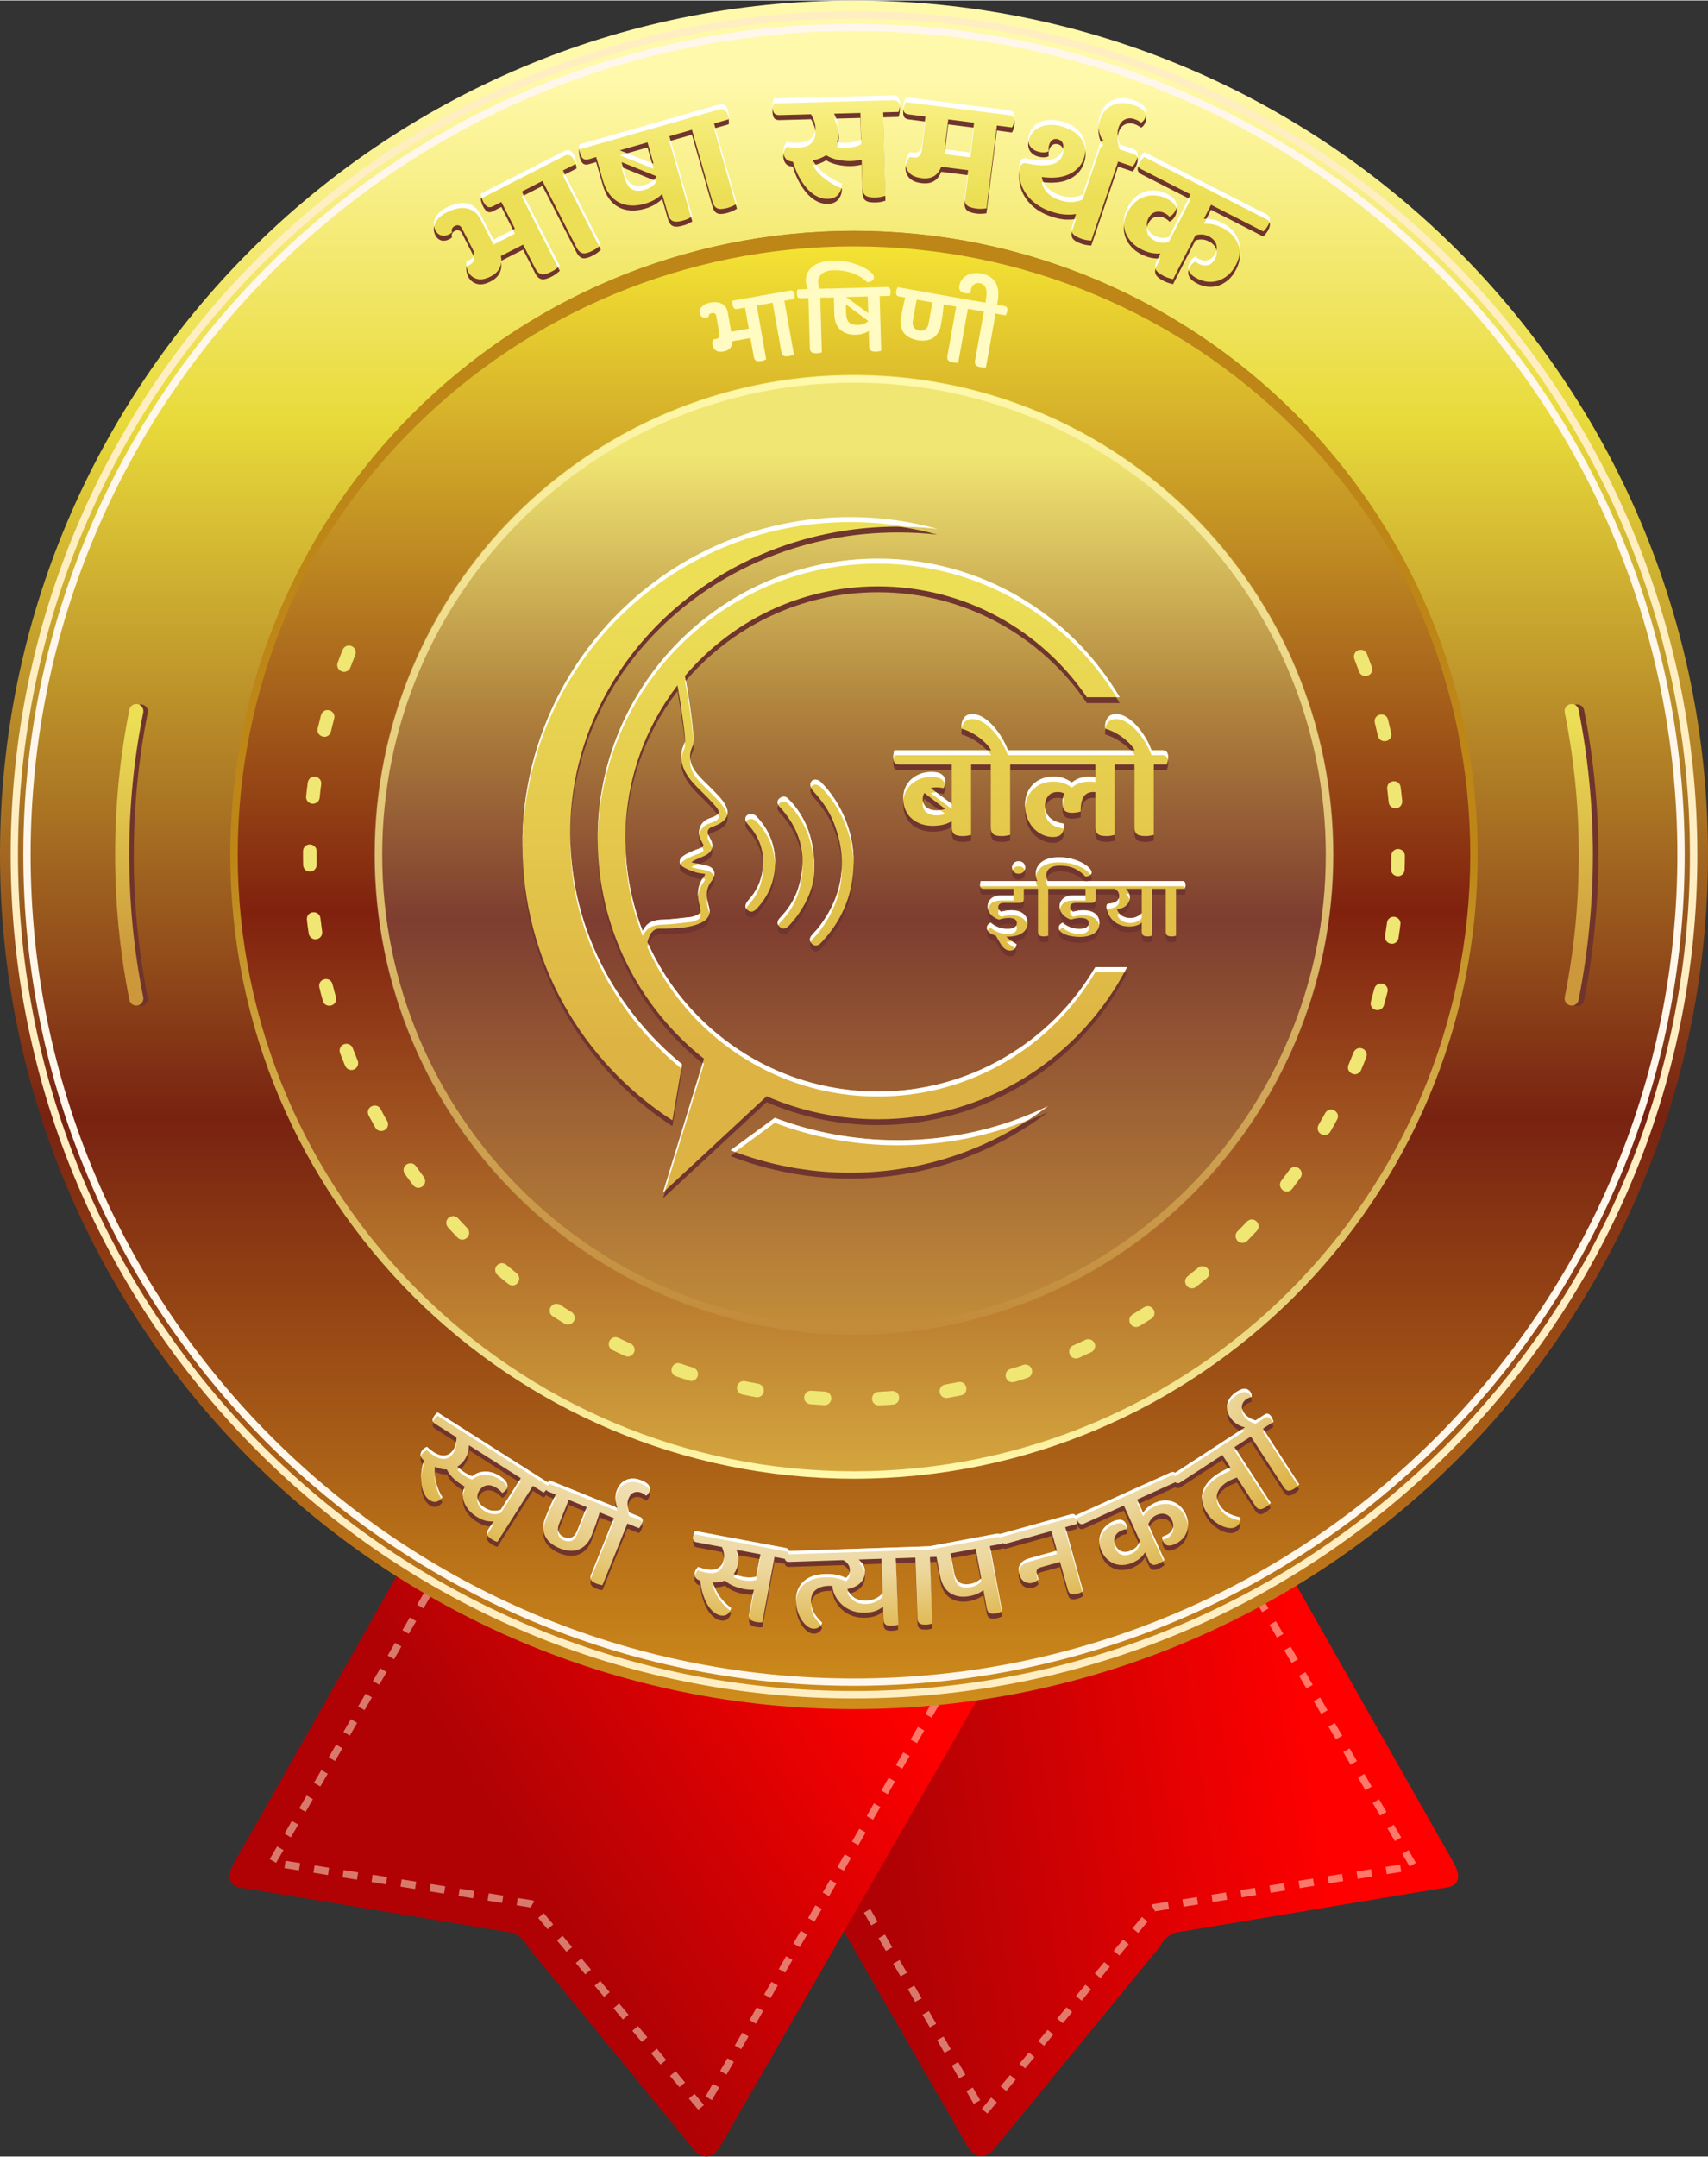 <?xml version="1.0" encoding="UTF-8"?>
<!DOCTYPE svg PUBLIC "-//W3C//DTD SVG 1.1//EN" "http://www.w3.org/Graphics/SVG/1.1/DTD/svg11.dtd">
<!-- Creator: CorelDRAW X7 -->
<svg xmlns="http://www.w3.org/2000/svg" xml:space="preserve" width="484px" height="611px" version="1.1" style="shape-rendering:geometricPrecision; text-rendering:geometricPrecision; image-rendering:optimizeQuality; fill-rule:evenodd; clip-rule:evenodd"
viewBox="0 0 19851 25049"
 xmlns:xlink="http://www.w3.org/1999/xlink">
 <rect x="0" y="0" width="19851" height="25049" fill="#333333" stroke="none"/>
 <defs>
  <style type="text/css">
   <![CDATA[
    .fil3 {fill:none}
    .fil5 {fill:#70342D}
    .fil20 {fill:#70352E}
    .fil15 {fill:#BD8617}
    .fil22 {fill:white}
    .fil17 {fill:#70342D;fill-rule:nonzero}
    .fil11 {fill:#F0E673;fill-rule:nonzero}
    .fil6 {fill:#FFEEC2;fill-rule:nonzero}
    .fil7 {fill:#FFF7EB;fill-rule:nonzero}
    .fil16 {fill:#FFFBC2;fill-rule:nonzero}
    .fil19 {fill:white;fill-rule:nonzero}
    .fil1 {fill:#FFF0D4;fill-rule:nonzero;fill-opacity:0.502}
    .fil13 {fill:url(#id0)}
    .fil10 {fill:url(#id1)}
    .fil12 {fill:url(#id2)}
    .fil8 {fill:url(#id3)}
    .fil2 {fill:url(#id4)}
    .fil4 {fill:url(#id5)}
    .fil9 {fill:url(#id6)}
    .fil14 {fill:url(#id7)}
    .fil0 {fill:url(#id8)}
    .fil18 {fill:url(#id9);fill-rule:nonzero}
    .fil21 {fill:url(#id10);fill-rule:nonzero}
    .fil23 {fill:url(#id11);fill-rule:nonzero}
   ]]>
  </style>
  <linearGradient id="id0" gradientUnits="userSpaceOnUse" x1="9925.61" y1="5260.23" x2="9925.61" y2="16070">
   <stop offset="0" style="stop-opacity:1; stop-color:#F0E673"/>
   <stop offset="0.278" style="stop-opacity:1; stop-color:#AF813C"/>
   <stop offset="0.502" style="stop-opacity:1; stop-color:#7E3D30"/>
   <stop offset="1" style="stop-opacity:1; stop-color:#CC983B"/>
  </linearGradient>
  <linearGradient id="id1" gradientUnits="userSpaceOnUse" x1="9925.61" y1="2762.7" x2="9925.8" y2="17759.6">
   <stop offset="0" style="stop-opacity:1; stop-color:#F5E534"/>
   <stop offset="0.522" style="stop-opacity:1; stop-color:#80210E"/>
   <stop offset="1" style="stop-opacity:1; stop-color:#DDB343"/>
  </linearGradient>
  <linearGradient id="id2" gradientUnits="userSpaceOnUse" x1="9930.64" y1="10002.9" x2="9930.64" y2="17146.7">
   <stop offset="0" style="stop-opacity:1; stop-color:#BD8617"/>
   <stop offset="0.569" style="stop-opacity:1; stop-color:#DEBF61"/>
   <stop offset="1" style="stop-opacity:1; stop-color:#FFF9AB"/>
  </linearGradient>
  <linearGradient id="id3" gradientUnits="userSpaceOnUse" x1="1653.67" y1="8311.78" x2="1663.45" y2="11139.5">
   <stop offset="0" style="stop-opacity:1; stop-color:#ECDF56"/>
   <stop offset="1" style="stop-opacity:1; stop-color:#CC983B"/>
  </linearGradient>
  <linearGradient id="id4" gradientUnits="userSpaceOnUse" x1="4987.74" y1="19835.9" x2="9018.96" y2="17266.8">
   <stop offset="0" style="stop-opacity:1; stop-color:#B00205"/>
   <stop offset="1" style="stop-opacity:1; stop-color:red"/>
  </linearGradient>
  <linearGradient id="id5" gradientUnits="userSpaceOnUse" x1="9962.55" y1="879.44" x2="9962.55" y2="19806.7">
   <stop offset="0" style="stop-opacity:1; stop-color:#FFF9AB"/>
   <stop offset="0.212" style="stop-opacity:1; stop-color:#E8DA3A"/>
   <stop offset="0.639" style="stop-opacity:1; stop-color:#782211"/>
   <stop offset="1" style="stop-opacity:1; stop-color:#CF8D1B"/>
  </linearGradient>
  <linearGradient id="id6" gradientUnits="userSpaceOnUse" xlink:href="#id3" x1="18500.8" y1="8311.78" x2="18510.6" y2="11139.5">
  </linearGradient>
  <linearGradient id="id7" gradientUnits="userSpaceOnUse" x1="10509.9" y1="4393.13" x2="10510.1" y2="15589.3">
   <stop offset="0" style="stop-opacity:1; stop-color:#FFF9AB"/>
   <stop offset="1" style="stop-opacity:1; stop-color:#C18A3A"/>
  </linearGradient>
  <linearGradient id="id8" gradientUnits="userSpaceOnUse" x1="15001.3" y1="18186.7" x2="9998.62" y2="18911">
   <stop offset="0" style="stop-opacity:1; stop-color:red"/>
   <stop offset="1" style="stop-opacity:1; stop-color:#B00205"/>
  </linearGradient>
  <linearGradient id="id9" gradientUnits="userSpaceOnUse" x1="9443.43" y1="2293.79" x2="9443.43" y2="993.413">
   <stop offset="0" style="stop-opacity:1; stop-color:#ECDF56"/>
   <stop offset="0.561" style="stop-opacity:1; stop-color:#F3E971"/>
   <stop offset="1" style="stop-opacity:1; stop-color:#FBF38C"/>
  </linearGradient>
  <linearGradient id="id10" gradientUnits="userSpaceOnUse" x1="9143.15" y1="12218.8" x2="9143.19" y2="6843.26">
   <stop offset="0" style="stop-opacity:1; stop-color:#DDB343"/>
   <stop offset="1" style="stop-opacity:1; stop-color:#ECDF56"/>
  </linearGradient>
  <radialGradient id="id11" gradientUnits="userSpaceOnUse" gradientTransform="matrix(-0.017 0.663 -1.142 3.79291E-005 27969 9126)" cx="9891.81" cy="15682.3" r="5106.02" fx="9891.81" fy="15682.3">
   <stop offset="0" style="stop-opacity:1; stop-color:#FEFEFE"/>
   <stop offset="0.761" style="stop-opacity:1; stop-color:#EDD8A0"/>
   <stop offset="1" style="stop-opacity:1; stop-color:#DDB343"/>
  </radialGradient>
 </defs>
 <g id="Layer_x0020_1">
  <g id="_745119608">
   <g>
    <path class="fil0" d="M9801 19242l-945 194 -261 53 -176 36 -158 32 -75 16 -23 5 76 130 1569 2726 1438 2498c81,126 175,155 288,53l1943 -2370c52,-98 130,-169 267,-181l3010 -502c198,-12 244,-112 139,-299l-1824 -3217 -61 -108 -9 -16 -33 -59 -25 -43 -32 6 -260 53 -140 29 -88 18 -4620 946z"/>
    <path class="fil1" d="M14498 18429l74 -43 -86 -147 -73 42 85 148zm-5915 1079l-74 42 85 149 74 -43 -85 -148zm170 296l-74 43 85 148 74 -43 -85 -148zm170 296l-74 43 85 148 74 -43 -85 -148zm171 297l-74 42 85 148 74 -42 -85 -148zm170 296l-74 42 85 148 74 -42 -85 -148zm170 296l-74 43 85 148 74 -43 -85 -148zm170 296l-74 43 85 148 74 -43 -85 -148zm171 296l-75 43 86 148 74 -42 -85 -149zm170 297l-74 42 85 148 74 -42 -85 -148zm170 296l-74 42 85 148 74 -42 -85 -148zm170 296l-74 43 85 148 74 -43 -85 -148zm170 296l-74 43 86 148 74 -43 -86 -148zm171 296l-74 43 85 148 74 -42 -85 -149zm170 297l-74 42 85 148 74 -42 -85 -148zm170 296l-74 42 85 148 74 -42 -85 -148zm170 296l-74 43 85 148 74 -43 -85 -148zm170 296l-74 43 85 148 75 -43 -86 -148zm105 248l65 55 110 -131 -66 -55 -109 131zm218 -262l66 55 110 -132 -66 -54 -110 131zm219 -262l66 54 109 -131 -65 -55 -110 132zm219 -263l66 55 109 -131 -65 -55 -110 131zm219 -262l66 55 109 -131 -65 -55 -110 131zm219 -262l66 55 109 -132 -65 -54 -110 131zm219 -262l66 54 109 -131 -65 -55 -110 132zm219 -263l66 55 109 -131 -65 -55 -110 131zm219 -262l66 55 109 -131 -65 -55 -110 131zm219 -262l13 11 30 54 163 -26 -13 -85 -179 29 -14 17zm361 -73l14 85 168 -27 -13 -85 -169 27zm338 -54l13 85 169 -27 -14 -85 -168 27zm337 -54l13 85 169 -27 -13 -85 -169 27zm337 -54l14 85 169 -27 -14 -85 -169 27zm338 -54l13 85 169 -27 -14 -85 -168 27zm337 -54l14 84 168 -27 -13 -84 -169 27zm337 -54l14 85 168 -27 -13 -85 -169 27zm338 -54l13 85 169 -27 -14 -85 -168 27zm279 -4l73 -42 -85 -148 -74 43 86 147zm-172 -295l74 -43 -86 -148 -73 43 85 148zm-171 -296l74 -43 -86 -147 -74 42 86 148zm-171 -295l73 -43 -85 -148 -74 43 86 148zm-172 -296l74 -43 -86 -148 -73 43 85 148zm-171 -296l74 -42 -86 -148 -74 43 86 147zm-171 -295l74 -43 -86 -148 -74 43 86 148zm-172 -296l74 -42 -85 -148 -74 43 85 147zm-171 -295l74 -43 -86 -148 -74 43 86 148zm-171 -296l74 -43 -86 -147 -74 42 86 148zm-172 -295l74 -43 -85 -148 -74 43 85 148z"/>
    <path class="fil2" d="M4674 18192c-651,1148 -1302,2296 -1952,3444 -106,187 -59,286 138,299 1004,167 2007,334 3011,501 137,13 215,84 267,182 647,790 1295,1580 1942,2370 113,102 208,72 289,-54 1027,-1784 2055,-3569 3082,-5354 -2259,-463 -4518,-925 -6777,-1388z"/>
    <path class="fil1" d="M5094 18385l-74 -42 85 -148 74 43 -85 147zm5915 1079l74 43 -85 148 -74 -43 85 -148zm-170 296l74 43 -85 148 -75 -43 86 -148zm-171 297l74 42 -85 148 -74 -42 85 -148zm-170 296l74 42 -85 148 -74 -42 85 -148zm-170 296l74 42 -85 149 -74 -43 85 -148zm-170 296l74 43 -85 148 -74 -43 85 -148zm-171 296l74 43 -85 148 -74 -42 85 -149zm-170 297l74 42 -85 148 -74 -42 85 -148zm-170 296l74 42 -85 148 -74 -42 85 -148zm-170 296l74 43 -85 148 -74 -43 85 -148zm-171 296l75 43 -86 148 -74 -43 85 -148zm-170 296l74 43 -85 148 -74 -42 85 -149zm-170 297l74 42 -85 148 -74 -42 85 -148zm-170 296l74 42 -85 149 -74 -43 85 -148zm-170 296l74 43 -86 148 -74 -43 86 -148zm-171 296l74 43 -85 148 -74 -43 85 -148zm-170 296l74 43 -85 148 -74 -43 85 -148zm-104 248l-65 55 -110 -131 66 -55 109 131zm-219 -262l-65 55 -110 -131 66 -55 109 131zm-219 -262l-65 54 -110 -131 66 -54 109 131zm-219 -263l-65 55 -110 -131 66 -55 109 131zm-219 -262l-65 55 -110 -131 66 -55 109 131zm-219 -262l-65 55 -110 -131 66 -55 109 131zm-218 -262l-66 55 -110 -132 66 -54 110 131zm-219 -262l-66 54 -109 -131 65 -55 110 132zm-219 -263l-66 55 -109 -131 65 -55 110 131zm-219 -262l-13 11 -31 54 -162 -26 13 -84 178 28 15 17zm-362 -73l-13 85 -169 -27 14 -85 168 27zm-337 -54l-13 85 -169 -27 13 -85 169 27zm-337 -54l-14 85 -168 -27 13 -85 169 27zm-338 -54l-13 85 -169 -27 14 -85 168 27zm-337 -54l-14 85 -168 -27 13 -85 169 27zm-337 -54l-14 85 -168 -27 13 -85 169 27zm-338 -54l-13 85 -169 -27 14 -85 168 27zm-337 -54l-13 85 -169 -27 13 -85 169 27zm-279 -3l-74 -43 86 -148 74 43 -86 148zm172 -296l-74 -43 85 -148 74 43 -85 148zm171 -296l-74 -42 86 -148 73 43 -85 147zm171 -295l-74 -43 86 -148 74 43 -86 148zm171 -296l-73 -43 85 -147 74 42 -86 148zm172 -295l-74 -43 86 -148 73 43 -85 148zm171 -296l-74 -43 86 -148 74 43 -86 148zm171 -296l-74 -42 86 -148 74 43 -86 147zm172 -295l-74 -43 85 -148 74 43 -85 148zm171 -296l-74 -42 86 -148 74 43 -86 147zm171 -295l-74 -43 86 -148 74 43 -86 148z"/>
   </g>
   <circle class="fil3" cx="9925" cy="9849" r="9849"/>
   <path class="fil4" d="M9925 0c5482,0 9926,4444 9926,9925 0,5482 -4444,9926 -9926,9926 -5481,0 -9925,-4444 -9925,-9926 0,-5481 4444,-9925 9925,-9925zm0 2707c3987,0 7219,3232 7219,7218 0,3987 -3232,7219 -7219,7219 -3986,0 -7218,-3232 -7218,-7219 0,-3986 3232,-7218 7218,-7218z"/>
   <path class="fil5" d="M1717 11585c-54,-272 -95,-547 -122,-823 -27,-276 -40,-554 -40,-831 0,-278 13,-556 40,-832 27,-276 68,-551 122,-823 9,-44 -20,-87 -64,-96 -45,-9 -88,20 -97,64 -55,277 -96,557 -124,839 -28,281 -42,564 -42,848 0,283 14,566 42,847 28,282 69,562 124,839 9,44 52,73 97,64 44,-9 73,-52 64,-96z"/>
   <path class="fil6" d="M9925 124c2707,0 5157,1097 6931,2871 1774,1773 2871,4224 2871,6930 0,2707 -1097,5157 -2871,6931 -1774,1774 -4224,2871 -6931,2871 -2706,0 -5157,-1097 -6930,-2871 -1774,-1774 -2871,-4224 -2871,-6931 0,-2706 1097,-5157 2871,-6930 1773,-1774 4224,-2871 6930,-2871zm6871 2931c-1759,-1758 -4188,-2846 -6871,-2846 -2683,0 -5112,1088 -6870,2846 -1758,1758 -2846,4187 -2846,6870 0,2683 1088,5112 2846,6871 1758,1758 4187,2845 6870,2845 2683,0 5112,-1087 6871,-2845 1758,-1759 2845,-4188 2845,-6871 0,-2683 -1087,-5112 -2845,-6870z"/>
   <path class="fil7" d="M9925 271c2666,0 5080,1080 6827,2827 1747,1748 2828,4161 2828,6827 0,2667 -1081,5080 -2828,6827 -1747,1747 -4160,2828 -6827,2828 -2666,0 -5079,-1081 -6827,-2828 -1747,-1747 -2827,-4161 -2827,-6827 0,-2666 1080,-5079 2827,-6827 1748,-1747 4161,-2827 6827,-2827zm6767 2888c-1732,-1732 -4124,-2803 -6767,-2803 -2642,0 -5034,1071 -6766,2803 -1732,1732 -2803,4124 -2803,6766 0,2643 1071,5035 2803,6767 1732,1732 4124,2803 6766,2803 2643,0 5035,-1071 6767,-2803 1732,-1732 2803,-4124 2803,-6767 0,-2642 -1071,-5034 -2803,-6766z"/>
   <path class="fil5" d="M18250 8276c54,272 95,547 122,823 27,276 40,554 40,832 0,277 -13,555 -40,831 -27,276 -68,551 -122,823 -9,44 20,87 64,96 45,9 88,-20 97,-64 55,-277 96,-557 124,-838 28,-282 42,-565 42,-848 0,-284 -14,-567 -42,-848 -28,-282 -69,-561 -124,-839 -9,-44 -52,-73 -97,-64 -44,9 -73,52 -64,96z"/>
   <path class="fil8" d="M1665 11580c-55,-272 -96,-547 -123,-823 -27,-276 -40,-554 -40,-832 0,-277 13,-555 40,-831 27,-276 68,-551 123,-823 8,-44 -20,-87 -65,-96 -44,-9 -88,20 -96,64 -56,277 -97,557 -125,838 -27,282 -41,565 -41,848 0,284 14,567 41,848 28,282 69,561 125,839 8,44 52,73 96,64 44,-9 73,-52 65,-96z"/>
   <path class="fil9" d="M18186 8271c54,272 95,547 123,823 27,276 40,554 40,831 0,278 -13,556 -40,832 -28,276 -69,551 -123,823 -9,44 20,87 65,96 44,9 87,-20 96,-64 55,-278 97,-557 124,-839 28,-281 42,-564 42,-848 0,-283 -14,-566 -42,-848 -27,-281 -69,-561 -124,-838 -9,-44 -52,-73 -96,-64 -45,9 -74,52 -65,96z"/>
   <circle class="fil10" cx="9925" cy="9925" r="7226"/>
   <path class="fil11" d="M15888 7594c-30,-80 -152,-60 -152,30 0,10 1,18 5,27 19,49 37,98 55,147 35,91 173,51 151,-47l-3 -8c-18,-50 -37,-100 -56,-149zm-11759 9c13,-35 2,-72 -28,-94 -44,-29 -98,-13 -119,35 -20,50 -39,99 -57,149 -31,81 76,149 136,76 5,-6 9,-13 12,-21 18,-48 37,-97 56,-145zm-245 739c23,-83 -94,-140 -145,-59 -3,7 -6,12 -8,20 -13,51 -26,103 -39,155 -21,96 120,140 153,40 13,-52 26,-104 39,-156zm-151 765c13,-95 -128,-128 -155,-28l-1 8c-7,53 -14,105 -19,158 -3,30 9,57 33,73 48,35 119,2 124,-56 5,-52 11,-104 18,-155zm-53 777c0,-83 -114,-111 -152,-32 -4,11 -6,20 -6,32 -1,53 0,106 1,159 4,101 148,104 157,4 2,-54 -1,-109 0,-163zm44 778c-13,-97 -158,-90 -158,12 5,54 14,112 22,166 2,17 12,35 25,47 56,49 141,4 131,-70 -7,-52 -14,-103 -20,-155zm140 766c-26,-98 -172,-65 -153,36 12,52 26,106 41,158 24,88 159,71 155,-27 -1,-6 -2,-10 -3,-16 -14,-50 -27,-100 -40,-151zm235 743c-30,-77 -148,-61 -152,27 0,12 1,20 5,31 19,50 39,99 59,148 16,37 56,57 95,46 45,-13 69,-64 51,-107 -20,-48 -39,-96 -58,-145zm325 709c-46,-84 -175,-28 -144,63 1,4 3,8 5,12 25,47 51,93 77,140 40,73 160,39 147,-53 -2,-10 -5,-17 -10,-26 -25,-37 -53,-95 -75,-136zm410 663c-47,-69 -162,-23 -141,65 3,10 6,17 13,26 30,44 62,87 94,129 58,75 173,5 134,-80 -2,-5 -5,-10 -8,-14 -31,-42 -62,-84 -92,-126zm490 606c-63,-66 -170,6 -128,90 4,7 7,11 12,17 36,39 72,78 109,116 66,67 175,-15 122,-100 -3,-3 -6,-7 -9,-10 -36,-37 -71,-75 -106,-113zm561 540c-51,-46 -136,-3 -129,66 1,21 12,41 28,54 40,35 81,69 123,102 38,30 91,21 116,-20 21,-33 13,-79 -17,-103 -41,-33 -81,-66 -121,-99zm625 465c-34,-21 -76,-15 -102,15 -32,35 -24,92 16,118 45,29 90,57 135,85 73,46 161,-46 101,-119 -5,-6 -11,-11 -18,-15 -44,-28 -88,-55 -132,-84zm678 384c-83,-40 -156,72 -83,133 5,4 9,7 15,9 48,24 96,46 144,68 88,38 155,-81 78,-136 -4,-3 -8,-6 -13,-8 -47,-21 -94,-43 -141,-66zm721 298c-92,-30 -147,95 -64,144 5,2 8,4 13,5 50,17 101,34 152,50 88,28 145,-96 62,-144 -5,-3 -10,-5 -15,-7 -50,-15 -99,-32 -148,-48zm751 206c-81,-19 -135,93 -57,144 9,5 15,8 25,10 52,11 105,21 157,31 92,16 133,-115 42,-152 -5,-2 -9,-3 -14,-4 -51,-9 -102,-19 -153,-29zm772 110c-91,-8 -122,123 -30,154 6,2 11,3 17,3 54,4 107,8 160,11 88,4 117,-119 31,-153 -7,-3 -15,-4 -23,-5 -52,-3 -104,-6 -155,-10zm778 13c-87,3 -104,130 -17,155 9,2 16,3 25,2 53,-2 107,-5 160,-9 95,-8 99,-149 -2,-158 -3,0 -7,0 -10,0 -52,4 -104,7 -156,10zm775 -85c-91,16 -85,152 13,157 5,0 10,-1 15,-2 52,-9 104,-18 157,-29 99,-23 73,-169 -29,-155 -52,10 -104,20 -156,29zm758 -181c-94,30 -60,171 39,153 52,-13 109,-33 160,-50 80,-26 69,-150 -24,-154 -10,0 -17,1 -26,4 -49,17 -99,33 -149,47zm730 -273c-79,34 -52,160 42,151 8,-1 15,-3 23,-6 48,-22 97,-45 145,-67 18,-9 31,-23 39,-42 27,-67 -42,-132 -107,-101 -47,22 -94,44 -142,65zm691 -361c-80,51 -23,172 67,142 5,-2 9,-4 15,-7 45,-27 90,-56 135,-84 71,-45 31,-157 -54,-145 -12,2 -21,5 -31,12 -44,28 -88,55 -132,82zm640 -444c-68,53 -11,166 77,136 8,-4 14,-7 21,-12 42,-34 83,-67 124,-101 24,-21 34,-51 25,-82 -15,-55 -82,-76 -126,-39 -40,33 -81,66 -121,98zm579 -521c-63,63 15,171 98,123 6,-3 10,-7 15,-12 38,-38 74,-77 111,-116 64,-72 -28,-173 -106,-116 -3,3 -6,5 -10,9 -35,38 -71,75 -108,112zm510 -589c-52,66 28,162 106,114 8,-5 14,-11 20,-19 32,-42 64,-85 95,-128 55,-80 -49,-168 -119,-103 -3,3 -7,7 -9,11 -31,42 -62,84 -93,125zm432 -648c-48,88 74,166 134,84 28,-46 55,-97 81,-145 45,-81 -66,-161 -130,-88 -3,4 -6,8 -8,13 -25,45 -51,90 -77,136zm348 -697c-35,81 75,152 135,79 5,-6 8,-11 11,-18 21,-49 40,-99 60,-148 33,-87 -83,-150 -138,-74 -3,5 -6,10 -9,16 -20,46 -39,98 -59,145zm260 -735c-10,34 4,69 34,88 44,27 104,5 117,-45 15,-52 28,-103 42,-155 21,-77 -79,-136 -137,-69 -8,10 -12,18 -16,30 -13,50 -26,101 -40,151zm165 -762c-11,85 98,125 144,55 6,-10 11,-20 12,-31 8,-53 16,-106 22,-159 12,-87 -112,-126 -151,-40 -2,7 -4,13 -5,21 -7,51 -14,103 -22,154zm70 -776c-4,83 113,114 150,36 5,-11 7,-20 7,-32 2,-53 3,-106 3,-160 0,-81 -110,-111 -150,-35 -5,12 -8,22 -8,35 0,52 -1,104 -2,156zm-28 -779c7,89 139,99 156,5 1,-7 2,-13 1,-20 -5,-53 -11,-106 -18,-159 -12,-95 -152,-92 -157,8 0,4 0,8 1,11 6,52 12,104 17,155zm-125 -769c22,93 165,76 156,-27l-2 -8c-12,-52 -24,-104 -37,-156 -27,-98 -172,-65 -154,36 12,52 25,103 37,155z"/>
   <path class="fil12" d="M9925 2677c2002,0 3814,812 5126,2123 1311,1312 2123,3124 2123,5125 0,2002 -812,3814 -2123,5126 -1312,1311 -3124,2123 -5126,2123 -2001,0 -3813,-812 -5125,-2123 -1311,-1312 -2123,-3124 -2123,-5126 0,-2001 812,-3813 2123,-5125 1312,-1311 3124,-2123 5125,-2123zm0 86c3956,0 7163,3207 7163,7162 0,3956 -3207,7163 -7163,7163 -3955,0 -7162,-3207 -7162,-7163 0,-3955 3207,-7162 7162,-7162z"/>
   <circle class="fil13" cx="9925" cy="9925" r="5576"/>
   <path class="fil14" d="M9925 4356c1538,0 2931,623 3939,1631 1007,1008 1631,2401 1631,3938 0,1538 -624,2931 -1631,3938 -1008,1008 -2401,1632 -3939,1632 -1537,0 -2930,-624 -3938,-1632 -1007,-1007 -1631,-2400 -1631,-3938 0,-1537 624,-2930 1631,-3938 1008,-1007 2401,-1631 3938,-1631zm0 85c3029,0 5484,2456 5484,5484 0,3029 -2455,5484 -5484,5484 -3028,0 -5483,-2455 -5483,-5484 0,-3028 2455,-5484 5483,-5484z"/>
   <path class="fil15" d="M9925 2677c4001,0 7244,3235 7244,7226 0,30 -1,60 -1,90 -49,-3950 -3272,-7136 -7243,-7136 -3970,0 -7194,3186 -7242,7136 0,-30 -1,-60 -1,-90 0,-3991 3243,-7226 7243,-7226z"/>
   <path class="fil3" d="M9925 3882c3338,0 6044,2706 6044,6043 0,3338 -2706,6044 -6044,6044 -3337,0 -6043,-2706 -6043,-6044 0,-3337 2706,-6043 6043,-6043z"/>
   <path class="fil3" d="M17784 9993c0,4327 -3507,7834 -7834,7834 -4326,0 -7834,-3507 -7834,-7834"/>
   <path class="fil3" d="M17784 9925c0,4327 -3507,7835 -7834,7835 -4326,0 -7834,-3508 -7834,-7835"/>
   <path class="fil3" d="M17784 9988c0,4327 -3507,7835 -7834,7835 -4326,0 -7834,-3508 -7834,-7835"/>
  </g>
  <path class="fil3" d="M9919 3882c3338,0 6044,2706 6044,6043 0,3338 -2706,6044 -6044,6044 -3338,0 -6043,-2706 -6043,-6044 0,-3337 2705,-6043 6043,-6043z"/>
  <path class="fil16" d="M8795 3544l110 626c-6,3 -13,6 -23,10 -9,3 -20,6 -33,9 -29,5 -50,3 -63,-4 -13,-8 -22,-23 -25,-45l-39 -218 -208 37c-1,32 -10,58 -27,79 -18,21 -43,34 -76,40 -39,7 -70,3 -91,-12 -22,-16 -35,-36 -40,-62 -3,-20 -1,-42 7,-65l34 -6c16,-3 27,-10 34,-20 7,-11 9,-25 6,-42l-36 -202c-2,-16 -9,-27 -19,-32 -10,-6 -20,-7 -32,-5 -28,4 -40,19 -38,44 -9,4 -16,6 -23,8 -21,3 -38,1 -52,-7 -14,-8 -23,-22 -26,-43 -6,-32 3,-59 27,-81 23,-22 55,-36 94,-43 53,-10 98,-5 135,14 36,18 59,53 68,103l39 222 205 -36 -44 -245 -93 17c-28,5 -45,-10 -51,-46 -1,-7 -2,-15 -2,-26 -1,-9 0,-18 2,-25l347 -61c29,-5 46,10 52,44 1,7 2,16 1,27 0,10 0,19 -1,25l-119 21z"/>
  <path id="1" class="fil16" d="M9116 3488l111 625c-7,3 -15,6 -24,10 -9,4 -20,7 -33,9 -29,5 -50,4 -64,-4 -13,-8 -21,-23 -25,-45l-101 -571 -88 15c-16,3 -28,0 -36,-7 -7,-7 -13,-20 -16,-38 -1,-7 -2,-16 -2,-26 0,-10 0,-18 1,-25l344 -61c28,-5 45,10 51,44 2,8 2,16 2,27 0,10 -1,19 -2,26l-118 21z"/>
  <path id="2" class="fil16" d="M9534 3453l18 635c-7,2 -15,4 -24,7 -10,2 -21,3 -35,4 -29,0 -50,-4 -62,-14 -12,-9 -18,-25 -19,-48l-16 -580 -90 3c-16,0 -27,-4 -34,-13 -6,-8 -10,-21 -10,-40 -1,-7 0,-15 1,-26 2,-10 3,-18 6,-24l120 -4c-7,-11 -12,-25 -16,-42 -4,-17 -6,-34 -7,-53 -1,-32 5,-63 18,-91 12,-28 32,-53 58,-74 26,-21 59,-38 99,-50 40,-12 86,-19 139,-21 67,-2 130,4 188,19 59,14 109,31 152,52 43,21 76,42 101,64 24,22 37,40 37,55 1,18 -6,33 -21,44 -15,11 -34,17 -57,18 -22,-22 -48,-42 -76,-60 -29,-18 -61,-33 -94,-45 -34,-12 -69,-21 -106,-27 -37,-6 -75,-9 -113,-8 -61,2 -107,15 -138,41 -31,25 -45,58 -44,98 0,15 2,29 5,42 3,14 8,25 14,34l89 -2c29,-1 44,16 45,51 0,7 -1,16 -2,26 -2,11 -4,19 -6,26l-120 3z"/>
  <path id="3" class="fil16" d="M10224 3435l18 635c-6,2 -15,4 -25,6 -9,3 -21,4 -33,4 -30,1 -51,-3 -63,-13 -12,-9 -19,-25 -19,-48l-5 -179c-20,13 -42,23 -68,31 -25,8 -53,12 -83,13 -73,2 -133,-17 -178,-57 -45,-39 -69,-100 -71,-183l-6 -194 -65 2c-16,1 -27,-3 -33,-12 -7,-9 -11,-22 -11,-40 0,-8 0,-16 1,-26 2,-10 4,-18 6,-25l718 -20c28,-1 43,16 44,51 0,7 0,16 -2,26 -1,11 -3,19 -6,26l-119 3zm-250 335c24,-1 46,-6 68,-14 21,-9 38,-19 50,-32l-261 -194 3 103c1,53 14,90 37,109 24,20 58,29 103,28zm117 -136l-6 -195 -250 7 256 188z"/>
  <path id="4" class="fil16" d="M11249 3582l-112 626c-6,0 -14,1 -25,1 -10,0 -21,-1 -34,-3 -29,-6 -48,-14 -58,-26 -10,-12 -13,-29 -9,-51l102 -572 -145 -25c-4,43 -8,84 -13,122 -5,37 -12,76 -19,116 -6,37 -18,68 -35,93 -16,26 -36,45 -60,60 -24,14 -51,23 -81,27 -30,4 -62,3 -96,-3 -33,-6 -64,-16 -90,-29 -27,-14 -49,-32 -67,-53 -17,-21 -29,-47 -36,-77 -7,-30 -7,-64 0,-101 7,-40 14,-79 22,-116 8,-37 17,-77 28,-119l-72 -13c-15,-3 -26,-9 -30,-19 -5,-10 -6,-23 -3,-42 2,-7 4,-15 7,-24 4,-10 7,-18 10,-23l919 164c28,5 40,24 33,59 -1,7 -3,16 -7,25 -3,10 -7,18 -11,24l-118 -21zm-564 252c28,5 51,1 70,-13 19,-13 32,-36 38,-69l43 -244 -182 -32 -44 243c-6,33 -2,59 12,79 14,19 34,31 63,36z"/>
  <path id="5" class="fil16" d="M11571 3638l-112 626c-7,0 -16,0 -25,0 -10,1 -22,0 -35,-3 -29,-5 -48,-13 -58,-25 -10,-12 -12,-29 -9,-51l103 -572 -89 -15c-15,-3 -26,-10 -30,-19 -5,-10 -6,-24 -2,-42 1,-7 3,-15 6,-25 4,-9 7,-17 11,-23l122 22 6 -35c11,-61 10,-106 -3,-137 -13,-30 -36,-49 -68,-54 -25,-5 -47,0 -66,13 -20,13 -33,36 -39,69l-6 33c-6,1 -12,2 -18,2 -13,2 -27,2 -41,-1 -23,-4 -41,-13 -55,-26 -14,-13 -19,-33 -14,-60 5,-26 14,-49 29,-70 15,-20 33,-37 56,-50 22,-13 48,-21 77,-25 29,-5 60,-4 94,2 74,14 128,47 163,101 35,54 44,129 27,226l-7 36 86 16c28,5 39,24 33,59 -1,7 -4,15 -8,25 -3,10 -7,18 -10,24l-118 -21z"/>
  <path class="fil17" d="M12809 1672c-24,-43 -38,-90 -42,-141 -3,-52 3,-100 19,-147 13,-40 33,-75 57,-103 25,-29 55,-50 89,-65 34,-15 71,-23 111,-24 40,-1 83,6 128,22 72,24 118,53 136,87 18,34 21,69 9,105 -12,35 -30,60 -55,72 -11,-9 -23,-17 -35,-23 -12,-7 -27,-14 -43,-19 -37,-13 -73,-11 -107,4 -34,16 -59,46 -74,91 -13,37 -16,73 -11,110 5,31 12,60 22,89l159 53c48,17 62,56 41,118 -4,13 -11,28 -21,46 -10,18 -20,31 -28,40l-169 -57 -312 918c-13,-1 -29,-2 -49,-5 -19,-3 -41,-8 -65,-16 -54,-19 -89,-40 -104,-65 -14,-25 -15,-58 -1,-98l42 -125c-41,8 -85,9 -134,6 -48,-4 -100,-16 -156,-35 -102,-34 -183,-85 -245,-150 -62,-66 -101,-140 -117,-221 -7,-35 -11,-72 -11,-109 0,-37 4,-69 14,-96 5,-17 14,-29 26,-37 12,-8 30,-9 55,-3 52,11 100,18 145,21 46,2 86,0 123,-7 36,-6 66,-19 91,-38 25,-19 43,-44 54,-76 10,-31 10,-57 0,-78 -10,-21 -26,-36 -48,-43 -24,-8 -46,-8 -65,3 -19,9 -33,28 -43,55 -5,17 -8,32 -9,44 0,12 1,24 3,34 -15,9 -35,14 -59,14 -24,1 -49,-4 -77,-13 -19,-6 -36,-15 -51,-27 -15,-12 -27,-26 -37,-43 -9,-18 -14,-37 -15,-60 -1,-23 3,-48 13,-75 10,-32 28,-61 52,-86 25,-24 54,-43 89,-56 35,-12 75,-19 120,-18 46,0 95,9 147,27 53,18 98,42 134,71 37,30 64,63 83,99 18,37 28,77 30,119 1,42 -5,85 -20,129 -17,49 -41,89 -74,120 -32,31 -70,56 -113,73 -43,18 -91,29 -143,32 -52,4 -105,2 -159,-6 4,41 24,81 59,120 35,39 85,70 149,91 49,17 98,24 144,22 47,-3 88,-13 122,-30l199 -584c7,-20 18,-35 34,-44 5,-2 9,-4 13,-5l-20 -7zm-6266 361l441 864c-10,9 -23,20 -38,32 -15,12 -34,24 -56,35 -53,27 -93,37 -120,30 -27,-7 -51,-30 -70,-68l-395 -771 -82 42 -26 14 -2 0 -1 1 -1 0 -128 66 441 863c-11,10 -24,21 -39,33 -15,11 -33,23 -56,35 -52,26 -92,36 -119,29 -28,-7 -51,-29 -71,-67l-141 -276 -259 132c11,49 7,95 -13,136 -19,42 -55,76 -106,102 -63,32 -116,41 -162,27 -45,-14 -78,-42 -99,-83 -17,-33 -24,-72 -22,-118l42 -21c23,-12 38,-28 44,-49 6,-21 3,-45 -11,-72l-124 -242c-10,-20 -23,-32 -38,-35 -15,-4 -31,-2 -46,6 -16,8 -26,19 -32,31 -5,13 -6,27 0,43 -11,9 -21,17 -31,22 -35,17 -67,22 -95,14 -29,-9 -52,-29 -69,-62 -12,-24 -18,-49 -18,-74 1,-25 7,-49 20,-72 12,-23 29,-44 51,-64 22,-20 48,-37 79,-53 90,-46 169,-62 238,-47 69,15 123,60 161,136l146 284 249 -127 -158 -310 -97 50c-26,13 -47,15 -65,5 -18,-10 -34,-30 -50,-60 -6,-12 -12,-28 -18,-46 -6,-18 -9,-33 -10,-46l467 -238 29 -15 2 -1 476 -243c46,-24 84,-6 113,52 6,12 12,28 18,47 6,20 9,36 8,49l-157 80zm1237 -398l266 932c-11,7 -25,15 -42,24 -17,9 -38,17 -62,23 -56,17 -97,19 -123,6 -26,-12 -44,-39 -56,-79l-67 -235c-25,25 -55,47 -88,67 -34,19 -72,35 -114,47 -118,33 -220,27 -306,-19 -86,-47 -148,-134 -184,-262l-75 -261 -88 25c-28,8 -49,5 -65,-8 -15,-13 -28,-36 -37,-69 -4,-13 -7,-29 -9,-48 -2,-19 -2,-35 -1,-47l1085 -309 29 -8 2 -1 516 -147c50,-14 83,11 101,73 4,13 7,30 8,50 2,21 2,37 -1,50l-170 48 266 933c-12,7 -27,15 -44,24 -17,8 -38,16 -62,23 -56,16 -98,18 -123,6 -26,-12 -45,-39 -56,-80l-238 -833 -90 26 0 0 -27 8 -1 0 -2 0 -142 41zm-286 564c31,-9 59,-22 84,-40 25,-19 43,-38 54,-58l-408 -165 33 118c21,72 50,119 89,140 38,20 88,22 148,5zm102 -244l-70 -247 -322 91 392 156zm2669 -597l26 969c-13,4 -29,8 -48,13 -19,4 -42,6 -67,7 -57,2 -97,-7 -119,-25 -21,-18 -33,-49 -34,-91l-8 -323c-20,4 -41,8 -62,11 -21,3 -43,5 -66,5 -44,1 -92,-3 -145,-14 -53,-10 -100,-28 -140,-53 -23,14 -47,26 -73,36 -26,10 -54,18 -84,22 41,65 92,121 155,166 63,46 124,80 185,103 1,48 -12,89 -39,125 -27,35 -70,53 -127,55 -38,1 -76,-8 -115,-26 -38,-17 -75,-45 -111,-81 -35,-37 -68,-82 -99,-137 -31,-54 -57,-117 -78,-188 -40,-4 -68,-16 -85,-38 -17,-21 -26,-48 -27,-81 0,-21 3,-42 10,-61 7,-20 17,-37 29,-51 16,4 37,6 61,7 24,1 49,2 74,1 69,-2 120,-19 152,-51 32,-32 48,-73 47,-123 -1,-29 -6,-56 -16,-82 -9,-25 -21,-50 -35,-73l-369 10c-28,0 -49,-8 -60,-24 -12,-17 -18,-42 -19,-76 -1,-14 1,-30 3,-49 3,-19 7,-34 11,-45l1388 -37c52,-1 78,31 80,96 0,14 -1,31 -4,51 -4,20 -8,36 -12,47l-179 5zm-427 353c64,-1 121,-15 170,-40l-8 -306 -306 8c15,28 27,59 38,91 11,32 17,68 18,107 1,45 -6,89 -23,132 35,6 73,9 111,8zm1748 -200l-121 962c-15,2 -31,4 -50,5 -19,2 -41,1 -66,-2 -59,-8 -97,-22 -116,-43 -19,-22 -25,-53 -20,-96l39 -307 -313 -40c-39,103 -115,147 -229,132 -70,-8 -119,-31 -149,-69 -29,-37 -41,-78 -35,-124 5,-40 21,-77 48,-110l44 6c27,3 48,-2 65,-17 17,-14 27,-35 31,-64l42 -337 -193 -25c-29,-3 -48,-14 -57,-32 -9,-19 -11,-44 -7,-78 2,-14 5,-30 11,-48 5,-18 11,-33 17,-43l1201 151c51,7 72,42 64,107 -2,14 -5,30 -11,50 -6,19 -12,34 -20,45l-175 -23zm-608 274l300 38 43 -345 -300 -38 -43 345zm3097 647l-83 163c33,-3 67,-1 103,6 37,7 76,22 119,43 43,23 80,51 111,85 32,34 54,72 69,114 14,42 20,87 16,135 -3,48 -18,98 -44,149 -26,50 -57,91 -93,122 -36,30 -74,52 -114,65 -40,12 -81,16 -123,12 -42,-5 -82,-17 -120,-36 -98,-50 -128,-113 -89,-189 8,-16 17,-29 29,-40 11,-11 23,-21 35,-28 13,10 28,20 46,29 34,17 68,21 102,13 35,-9 63,-35 85,-78 20,-39 23,-76 10,-112 -14,-35 -42,-64 -84,-86 -28,-14 -55,-21 -81,-22 -27,-1 -51,3 -75,10l-260 509c-13,-2 -28,-6 -47,-12 -19,-5 -40,-14 -62,-25 -52,-26 -83,-53 -94,-79 -11,-27 -7,-59 13,-97l43 -86c-32,3 -67,1 -105,-6 -38,-7 -78,-22 -120,-43 -43,-22 -80,-50 -111,-83 -31,-34 -55,-72 -71,-114 -15,-43 -22,-89 -19,-138 3,-49 18,-101 45,-154 26,-50 57,-90 93,-120 36,-30 75,-51 115,-63 41,-12 82,-15 125,-10 42,5 83,17 122,37 55,28 89,59 104,93 15,35 13,70 -5,105 -16,33 -39,56 -67,69 -6,-6 -13,-12 -21,-19 -7,-6 -18,-13 -34,-21 -36,-19 -71,-23 -106,-15 -36,9 -64,34 -85,75 -20,39 -23,77 -10,114 14,36 42,65 85,87 31,16 60,24 88,25 28,1 53,-3 75,-11l252 -494 -572 -292c-26,-13 -40,-30 -42,-50 -2,-20 4,-45 19,-75 7,-13 16,-26 27,-42 11,-15 22,-27 31,-34l1419 724c45,23 53,63 23,121 -6,12 -15,27 -27,43 -12,17 -23,28 -34,36l-606 -310z"/>
  <path class="fil18" d="M6065 2220l441 863c-11,10 -24,21 -39,32 -15,12 -33,24 -56,35 -52,27 -92,37 -119,30 -28,-7 -51,-29 -71,-67l-141 -276 -259 132c11,49 7,95 -13,136 -19,42 -55,76 -106,102 -63,32 -116,41 -162,27 -45,-14 -78,-42 -99,-83 -17,-33 -24,-72 -22,-118l42 -21c23,-12 38,-29 44,-49 6,-21 3,-45 -11,-72l-124 -242c-10,-20 -23,-32 -38,-36 -15,-3 -31,-1 -46,7 -16,8 -26,18 -32,31 -5,13 -6,27 0,43 -11,9 -21,17 -31,22 -35,17 -67,22 -95,13 -29,-8 -52,-28 -69,-61 -12,-24 -18,-49 -18,-74 1,-25 7,-49 20,-72 12,-23 29,-44 51,-64 22,-20 48,-38 79,-53 90,-46 169,-62 238,-47 69,15 123,60 161,136l146 284 249 -127 -158 -310 -97 50c-26,13 -47,15 -65,5 -18,-10 -34,-30 -50,-60 -6,-13 -12,-28 -18,-46 -6,-18 -9,-33 -10,-46l496 -253c45,-23 83,-6 113,52 6,12 12,28 18,48 6,19 9,35 9,48l-158 81zm478 -245l441 864c-10,9 -23,20 -38,32 -15,12 -34,23 -56,35 -53,27 -93,37 -120,30 -27,-8 -51,-30 -70,-68l-395 -771 -108 55c-26,14 -48,15 -65,5 -18,-10 -35,-30 -50,-60 -6,-12 -12,-27 -18,-45 -6,-19 -9,-34 -10,-46l507 -259c46,-24 84,-6 113,52 6,12 12,28 18,47 6,20 9,36 8,49l-157 80zm1237 -398l266 932c-11,7 -25,15 -42,24 -17,9 -38,16 -62,23 -56,16 -97,18 -123,6 -26,-12 -44,-39 -56,-80l-67 -234c-25,25 -55,47 -88,67 -34,19 -72,35 -114,47 -118,33 -220,27 -306,-19 -86,-47 -148,-134 -184,-262l-75 -262 -88 26c-28,8 -49,5 -65,-8 -15,-13 -28,-36 -37,-69 -4,-13 -7,-29 -9,-48 -2,-19 -2,-35 -1,-47l1114 -317c49,-14 83,10 100,73 4,13 7,30 10,50 2,20 2,36 -1,49l-172 49zm-286 564c31,-9 59,-22 84,-41 25,-18 43,-37 54,-57l-408 -165 33 118c21,72 50,118 89,139 38,21 88,23 148,6zm102 -244l-70 -248 -322 92 392 156zm703 -468l266 932c-12,8 -27,16 -44,25 -17,8 -38,16 -62,23 -56,16 -98,18 -123,6 -26,-12 -45,-39 -56,-80l-238 -833 -117 34c-28,8 -49,5 -65,-8 -15,-13 -28,-36 -37,-69 -4,-13 -7,-29 -9,-48 -2,-19 -2,-35 0,-47l547 -156c50,-14 83,10 101,73 4,13 7,30 8,50 2,21 2,37 -1,50l-170 48zm1966 -129l26 969c-13,4 -29,8 -48,13 -19,4 -42,6 -67,7 -57,1 -97,-7 -119,-25 -21,-18 -33,-49 -34,-91l-8 -323c-20,4 -41,8 -62,11 -21,3 -43,4 -66,5 -44,1 -92,-3 -145,-14 -53,-10 -100,-28 -140,-54 -23,15 -47,27 -73,37 -26,10 -54,17 -84,22 41,65 92,121 155,166 63,45 124,80 185,103 1,48 -12,89 -39,124 -27,36 -70,54 -127,55 -38,1 -76,-7 -115,-25 -38,-17 -75,-45 -111,-81 -35,-37 -68,-83 -99,-137 -31,-54 -57,-117 -78,-188 -40,-4 -68,-16 -85,-38 -17,-21 -26,-48 -27,-81 0,-21 3,-42 10,-61 7,-20 17,-37 29,-51 16,4 37,6 61,7 24,1 49,2 74,1 69,-2 120,-19 152,-51 32,-32 48,-73 47,-123 -1,-29 -6,-56 -16,-82 -9,-25 -21,-50 -35,-73l-369 10c-28,0 -49,-8 -60,-24 -12,-17 -18,-42 -19,-76 -1,-14 1,-30 3,-49 3,-19 7,-34 11,-45l1388 -37c52,-1 78,31 80,96 0,14 -1,31 -4,51 -4,20 -8,36 -12,47l-179 5zm-427 353c64,-2 121,-15 170,-40l-8 -306 -306 8c15,28 27,59 38,91 11,32 17,68 18,107 1,45 -6,89 -23,132 35,6 73,9 111,8zm1748 -200l-121 962c-15,2 -31,4 -50,5 -19,2 -41,1 -66,-2 -59,-8 -97,-22 -116,-43 -19,-22 -25,-54 -20,-96l39 -307 -313 -40c-39,103 -115,147 -229,132 -70,-9 -119,-32 -149,-69 -29,-37 -41,-78 -35,-124 5,-40 21,-77 48,-110l44 6c27,3 48,-2 65,-17 17,-14 27,-35 31,-64l42 -337 -193 -25c-29,-3 -48,-14 -57,-33 -9,-18 -11,-44 -7,-77 2,-14 5,-30 11,-48 5,-18 11,-33 17,-43l1201 151c51,7 72,42 64,107 -2,13 -5,30 -11,50 -6,19 -12,34 -20,44l-175 -22zm-608 274l300 38 43 -345 -300 -38 -43 345zm2017 145l-312 918c-13,-1 -29,-3 -49,-5 -19,-3 -41,-8 -65,-16 -54,-19 -89,-41 -104,-65 -14,-25 -15,-58 -1,-98l42 -125c-41,8 -85,9 -134,5 -48,-3 -100,-15 -156,-34 -102,-34 -183,-85 -245,-150 -62,-66 -101,-140 -117,-221 -7,-35 -11,-72 -11,-109 0,-37 4,-69 14,-96 5,-17 14,-29 26,-37 12,-8 30,-9 55,-3 52,11 100,18 145,20 46,3 86,1 123,-6 36,-7 66,-19 91,-38 25,-19 43,-44 54,-76 10,-31 10,-57 0,-78 -10,-21 -26,-36 -48,-43 -24,-9 -46,-8 -65,2 -19,10 -33,29 -43,56 -5,17 -8,31 -9,44 0,12 1,24 3,34 -15,9 -35,14 -59,14 -24,1 -49,-4 -77,-13 -19,-6 -36,-15 -51,-27 -15,-12 -27,-26 -37,-44 -9,-17 -14,-37 -15,-59 -1,-23 3,-48 13,-75 10,-32 28,-61 52,-86 25,-24 54,-43 89,-56 35,-13 75,-19 120,-19 46,1 95,10 147,27 53,19 98,42 134,72 37,29 64,63 83,99 18,37 28,77 30,119 1,42 -5,85 -20,129 -17,49 -41,88 -74,120 -32,31 -70,56 -113,73 -43,18 -91,29 -143,32 -52,4 -105,1 -159,-6 4,41 24,81 59,120 35,39 85,69 149,91 49,17 98,24 144,22 47,-3 88,-13 122,-30l199 -584c7,-20 18,-35 34,-44 17,-9 34,-10 53,-3l303 102c48,17 62,56 41,118 -4,13 -11,28 -21,46 -10,18 -20,31 -28,40l-169 -57zm-186 -258c-24,-43 -38,-90 -42,-141 -3,-52 3,-101 19,-147 13,-40 33,-75 57,-103 25,-29 55,-50 89,-65 34,-15 71,-23 111,-24 40,-1 83,6 128,22 72,24 118,53 136,87 18,34 21,69 9,105 -12,35 -30,59 -55,72 -11,-9 -23,-17 -35,-24 -12,-6 -27,-13 -43,-18 -37,-13 -73,-11 -107,4 -34,16 -59,46 -74,91 -13,37 -16,73 -11,109 6,37 15,71 28,103l-210 -71zm1266 760l-83 163c33,-3 67,-1 103,6 37,7 76,22 119,43 43,23 80,51 111,85 32,34 54,72 69,114 14,42 20,87 16,135 -3,48 -18,98 -44,149 -26,50 -57,91 -93,122 -36,30 -74,52 -114,65 -40,12 -81,16 -123,12 -42,-5 -82,-17 -120,-36 -98,-50 -128,-113 -89,-189 8,-16 17,-29 29,-40 11,-11 23,-21 35,-29 13,11 28,21 46,30 34,17 68,21 102,12 35,-9 63,-34 85,-77 20,-39 23,-76 10,-112 -14,-35 -42,-64 -84,-86 -28,-14 -55,-21 -81,-22 -27,-1 -51,2 -75,10l-260 509c-13,-3 -28,-6 -47,-12 -19,-5 -40,-14 -62,-25 -52,-26 -83,-53 -94,-80 -11,-26 -7,-59 13,-97l43 -85c-32,3 -67,1 -105,-6 -38,-7 -78,-22 -120,-44 -43,-21 -80,-49 -111,-82 -31,-34 -55,-72 -71,-114 -15,-43 -22,-89 -19,-138 3,-49 18,-101 45,-154 26,-50 57,-91 93,-120 36,-30 75,-51 115,-63 41,-12 82,-15 125,-10 42,5 83,17 122,37 55,28 89,59 104,93 15,34 13,69 -5,105 -16,32 -39,56 -67,69 -6,-6 -13,-12 -21,-19 -7,-6 -18,-13 -34,-21 -36,-19 -71,-23 -106,-15 -36,9 -64,34 -85,75 -20,39 -23,77 -10,113 14,37 42,66 85,88 31,16 60,24 88,25 28,1 53,-3 75,-11l252 -494 -572 -292c-26,-13 -40,-30 -42,-50 -2,-20 4,-45 19,-75 7,-13 16,-27 27,-42 11,-15 22,-27 31,-34l1419 724c45,23 53,63 23,121 -6,12 -15,27 -27,43 -12,16 -23,28 -34,35l-606 -309z"/>
  <path class="fil19" d="M12767 1473l0 0c-3,-52 3,-101 19,-147 13,-40 33,-75 57,-103 25,-29 55,-50 89,-65 34,-15 71,-23 111,-24 40,-1 83,6 128,22 72,24 118,53 136,87 16,30 20,61 13,92 -3,-11 -7,-23 -13,-34 -18,-34 -64,-63 -136,-87 -45,-16 -88,-23 -128,-22 -40,1 -77,9 -111,24 -34,15 -64,36 -89,65 -24,28 -44,63 -57,103 -10,29 -16,59 -19,89zm223 105l1 4c5,32 12,61 22,89l159 54c44,15 59,48 47,100 -7,-20 -23,-33 -47,-42l-159 -53c-10,-29 -17,-58 -22,-89 -3,-21 -3,-42 -1,-63zm-532 1108c-7,-22 -5,-49 6,-80l21 -63c7,-1 14,-2 21,-4l-42 125c-3,8 -5,15 -6,22zm-614 -683c-1,-10 -1,-21 -1,-31 0,-37 4,-69 14,-96 5,-17 14,-29 26,-37 12,-8 30,-9 55,-3 52,11 100,18 145,20 46,3 86,1 123,-6 36,-7 66,-19 91,-38 25,-19 43,-44 54,-76 1,-4 2,-8 3,-13 7,20 6,44 -3,71 -11,32 -29,57 -54,76 -25,19 -55,32 -91,38 -37,7 -77,9 -123,7 -45,-3 -93,-10 -145,-21 -25,-6 -43,-5 -55,3 -12,8 -21,20 -26,37 -7,20 -12,43 -13,69zm108 -359c-1,-7 -2,-14 -2,-22 -1,-23 3,-48 13,-75 10,-32 28,-61 52,-86 25,-24 54,-43 89,-56 35,-13 75,-19 120,-19 46,1 95,10 147,27 53,19 98,42 134,72 37,29 64,63 83,99 18,37 28,77 30,119 0,13 0,27 -1,41 -4,-36 -13,-70 -29,-102 -19,-36 -46,-69 -83,-99 -36,-29 -81,-53 -134,-71 -52,-18 -101,-27 -147,-27 -45,-1 -85,6 -120,18 -35,13 -64,32 -89,56 -24,25 -42,54 -52,86 -5,13 -8,27 -11,39zm175 467c10,20 23,40 41,60 35,39 85,69 149,91 49,17 98,24 144,22 47,-3 88,-13 122,-30l199 -584c3,-10 8,-18 13,-25 4,9 9,18 14,27l20 7c-4,1 -8,3 -13,5 -16,9 -27,24 -34,44l-199 584c-34,17 -75,27 -122,30 -46,2 -95,-5 -144,-22 -64,-21 -114,-52 -149,-91 -35,-39 -55,-79 -59,-120l18 2zm-5560 -90l417 818c-6,5 -13,11 -20,18l-421 -824 24 -12zm-479 245l418 817c-6,6 -13,12 -21,18l-420 -823 23 -12zm-261 758c0,9 -1,17 -2,26 -1,-8 -3,-15 -4,-23l6 -3zm-405 66c-3,-18 -4,-37 -3,-57l42 -21c20,-11 34,-25 42,-42 6,18 7,35 2,51 -6,21 -21,37 -44,49l-39 20zm-378 -464c-2,-10 -3,-21 -3,-32 1,-25 7,-49 20,-72 12,-23 29,-44 51,-64 22,-20 48,-38 79,-53 90,-46 169,-62 238,-47 69,15 123,60 161,136l146 284 226 -115 23 46 -249 127 -146 -284c-38,-76 -92,-121 -161,-136 -69,-15 -148,1 -238,47 -31,16 -57,33 -79,53 -22,20 -39,41 -51,64 -8,15 -14,30 -17,46zm555 -330l-2 -6c-6,-18 -9,-33 -10,-46l467 -238 29 -15 2 -1 476 -243c46,-24 84,-6 113,52 6,12 12,28 18,47 6,20 9,36 8,49l-9 5c-5,-18 -11,-32 -17,-43 -29,-58 -67,-76 -113,-52l-476 243 -2 1 -29 15 -455 232zm2197 -665l250 878 -14 9 -252 -883 16 -4zm-1065 100l-1 -11c-2,-19 -2,-35 -1,-47l1085 -309 29 -8 2 -1 516 -147c50,-14 83,10 101,73 4,13 7,30 8,50 2,19 2,35 -1,47 -2,-15 -4,-28 -7,-39 -18,-62 -51,-87 -101,-73l-516 147 -2 1 -29 8 -1083 309zm1583 -248l251 878 -14 9 -252 -883 15 -4zm-820 658c31,-9 59,-22 84,-41 6,-4 12,-9 18,-14l36 15c-11,20 -29,39 -54,58 -25,18 -53,31 -84,40 -60,17 -110,15 -148,-5 -39,-21 -68,-68 -89,-140l-33 -118 18 8 15 52c21,72 50,118 89,139 38,21 88,23 148,6zm-205 -366l288 115 19 65 -392 -156 85 -24zm2978 -417l24 911 -2 1 -24 -912 2 0zm-786 550c34,44 73,82 119,115 63,45 124,80 185,103 0,20 -1,39 -6,56 -59,-23 -118,-57 -179,-101 -63,-45 -114,-101 -155,-166 12,-2 24,-4 36,-7zm-374 -128c-2,-8 -2,-16 -3,-25 0,-21 3,-42 10,-61 7,-20 17,-37 29,-51 16,4 37,6 61,7 24,1 49,2 74,1 69,-2 120,-19 152,-51 25,-25 40,-55 45,-90 1,8 1,16 2,25 1,50 -15,91 -47,123 -32,32 -83,49 -152,51 -25,1 -50,0 -74,-1 -24,-1 -45,-3 -61,-7 -12,14 -22,31 -29,51 -3,9 -6,18 -7,28zm-128 -524c0,-8 -1,-16 -1,-24 -1,-14 1,-30 3,-49 3,-19 7,-34 11,-45l1388 -37c52,-1 78,31 80,96 0,10 -1,21 -2,34 -7,-49 -33,-73 -78,-72l-1388 37c-4,11 -8,26 -11,45l-2 15zm859 397c64,-2 120,-15 169,-39l1 57c-49,25 -106,39 -170,40 -38,1 -76,-2 -111,-8 7,-18 13,-37 16,-55 31,4 62,6 95,5zm-118 -281c4,11 8,22 12,34 11,32 17,68 18,107 0,12 0,25 -1,37 -2,-31 -8,-59 -17,-86 -11,-32 -23,-63 -38,-91l26 -1zm1493 961c-3,-16 -3,-34 0,-54l31 -250 8 1 -39 303zm-686 -412c-3,-16 -3,-33 -1,-50 5,-40 21,-77 48,-110l44 6c27,3 48,-2 65,-17 17,-14 27,-35 31,-64l35 -280 7 1 -42 337c-4,29 -14,50 -31,64 -17,15 -38,20 -65,17l-44 -6c-26,31 -41,65 -47,102zm-28 -651c-3,-15 -3,-34 0,-56 2,-14 5,-30 11,-48 5,-18 11,-33 17,-43l1201 151c51,7 72,42 64,107l-1 6c-7,-32 -28,-50 -63,-55l-1201 -151c-6,10 -12,25 -17,43 -5,17 -9,33 -11,46zm486 458l293 37 36 -288 7 1 -43 345 -300 -38 7 -57zm3037 807c24,0 48,3 73,8 37,7 76,22 119,43 43,23 80,51 111,85 32,34 54,72 69,114 14,42 20,87 16,135l0 2c-2,-28 -7,-54 -16,-79 -15,-42 -37,-80 -69,-114 -31,-34 -68,-62 -111,-85 -43,-21 -82,-36 -119,-43 -36,-7 -70,-9 -103,-6l30 -60zm-208 597c-8,-27 -4,-57 13,-89 8,-16 17,-29 29,-40 11,-11 23,-21 35,-29 13,11 28,21 46,30 34,17 68,21 102,12 35,-9 63,-34 85,-77 7,-13 12,-26 15,-38 7,31 2,63 -15,96 -22,43 -50,69 -85,78 -34,8 -68,4 -102,-13 -18,-9 -33,-19 -46,-29 -12,7 -24,17 -35,28 -12,11 -21,24 -29,40 -6,11 -10,21 -13,31zm-384 -14c-9,-26 -5,-57 14,-94l13 -25c10,0 20,-1 30,-2l-43 86c-7,12 -11,24 -14,35zm-368 -513c-2,-16 -2,-33 -1,-50 3,-49 18,-101 45,-154 26,-50 57,-91 93,-120 36,-30 75,-51 115,-63 41,-12 82,-15 125,-10 42,5 83,17 122,37 55,28 89,59 104,93 11,25 13,50 6,76 -1,-6 -3,-12 -6,-18 -15,-34 -49,-65 -104,-93 -39,-20 -80,-32 -122,-37 -43,-5 -84,-2 -125,10 -40,12 -79,33 -115,63 -36,30 -67,70 -93,120 -26,51 -41,99 -44,146zm270 24c2,6 3,11 5,16 14,37 42,66 85,88 31,16 60,24 88,25 28,1 53,-3 75,-11l229 -448 23 12 -252 494c-22,8 -47,12 -75,11 -28,-1 -57,-9 -88,-25 -43,-22 -71,-51 -85,-87 -9,-25 -10,-50 -5,-75zm-104 -701c-3,-5 -4,-11 -5,-17 -2,-20 4,-45 19,-75 7,-13 16,-27 27,-42 11,-15 22,-27 31,-34l1419 724c37,19 49,49 35,92 -6,-14 -18,-25 -35,-34l-1419 -724c-9,7 -20,19 -31,34 -11,16 -20,29 -27,42 -6,12 -11,23 -14,34z"/>
  <g id="_745125296">
   <path class="fil20" d="M13668 10388l0 546c-6,2 -13,3 -21,5 -8,2 -18,2 -30,2 -25,0 -43,-4 -53,-12 -10,-9 -15,-23 -15,-42l0 -499 -57 0 -20 0 0 0 -84 0 0 546c-5,2 -12,3 -21,5 -8,2 -18,2 -29,2 -25,0 -43,-4 -53,-12 -10,-9 -15,-23 -15,-42l0 -106c-18,15 -39,27 -63,34 -24,8 -52,11 -83,11 -51,0 -95,-10 -134,-31 -38,-21 -68,-48 -90,-82 -13,-20 -23,-40 -30,-62 -7,-22 -10,-41 -10,-56 0,-9 2,-17 5,-23 3,-6 10,-10 20,-11 43,-4 74,-13 93,-28 20,-16 30,-37 30,-63 0,-19 -5,-35 -15,-49 -9,-13 -22,-24 -39,-33l-106 0 -24 0 -89 0 0 119c0,31 -17,46 -50,46l-180 0c-25,0 -42,4 -52,13 -10,10 -15,22 -15,37 0,13 4,23 10,32 7,8 14,15 23,20 18,-5 36,-9 56,-12 19,-4 39,-5 61,-5 62,0 110,13 142,41 32,27 48,62 48,105 0,54 -21,95 -63,122 -41,28 -98,42 -168,42 -31,0 -62,-3 -91,-8 -29,-5 -54,-12 -77,-22 -22,-9 -40,-20 -53,-33 -13,-12 -20,-26 -20,-42 0,-16 4,-29 13,-39 9,-10 20,-17 32,-22 21,20 48,36 81,51 33,14 71,21 114,21 36,0 63,-6 82,-18 18,-13 27,-29 27,-48 0,-41 -33,-61 -99,-61 -18,0 -37,2 -56,6 -19,3 -37,8 -53,13 -15,-4 -30,-11 -45,-20 -16,-8 -30,-19 -42,-31 -13,-12 -23,-26 -32,-43 -9,-16 -13,-35 -13,-55 0,-39 14,-71 41,-95 28,-24 68,-37 122,-37l138 0 0 -77 -331 0 -21 0 -81 0 0 546c-6,2 -13,3 -22,5 -8,2 -18,2 -29,2 -26,0 -43,-4 -53,-12 -10,-9 -15,-23 -15,-42l0 -499 -54 0 -23 0 -1 0 -87 0 0 119c0,31 -17,46 -51,46l-179 0c-25,0 -42,4 -52,13 -10,10 -15,22 -15,37 0,13 3,23 10,32 6,8 14,15 23,20 18,-5 36,-9 55,-12 20,-4 40,-5 62,-5 62,0 109,13 142,41 32,27 48,62 48,105 0,27 -6,51 -17,71 -11,20 -27,37 -48,50 -20,13 -45,23 -73,30 -29,6 -60,9 -93,9 -3,0 -6,0 -9,0 -2,0 -5,0 -9,-1 18,16 37,31 56,46 20,15 41,29 65,43 -2,21 -9,38 -21,53 -13,14 -31,21 -54,21 -24,0 -46,-9 -66,-25 -19,-16 -39,-42 -58,-77l-42 -72c-31,-8 -56,-20 -75,-35 -19,-16 -28,-33 -28,-53 0,-16 4,-29 13,-39 9,-10 20,-18 32,-23 22,20 49,37 82,51 32,14 70,21 113,21 36,0 63,-6 81,-18 19,-13 28,-29 28,-48 0,-41 -33,-61 -99,-61 -18,0 -37,2 -56,6 -19,3 -37,8 -54,13 -14,-4 -29,-11 -44,-20 -16,-8 -30,-19 -42,-31 -13,-12 -24,-26 -32,-43 -9,-16 -13,-35 -13,-55 0,-39 14,-71 41,-95 27,-24 68,-37 122,-37l138 0 0 -77 -352 0c-25,0 -37,-15 -37,-46 0,-6 1,-13 2,-22 1,-8 3,-15 6,-21l558 0 25 0 75 0c-6,-9 -10,-22 -14,-36 -3,-15 -5,-30 -5,-46 0,-60 24,-108 71,-143 48,-34 115,-52 200,-52 56,0 107,7 154,20 46,13 86,28 119,47 34,18 59,37 77,57 19,20 28,37 28,51 0,14 -7,26 -20,35 -13,9 -30,14 -52,14 -36,-39 -78,-70 -126,-93 -49,-23 -105,-34 -170,-34 -50,0 -89,10 -117,29 -27,20 -41,49 -41,86 0,12 2,24 4,35 2,12 6,22 11,30l59 0 22 0 538 0 24 0 624 0 20 0 279 0c25,0 37,15 37,45 0,6 -1,14 -2,23 -2,9 -4,16 -6,21l-103 0zm-5486 1975l-476 1554 1204 -1118c396,171 833,267 1293,267 1261,0 2355,-718 2896,-1767l-369 0c-510,865 -1451,1444 -2527,1444 -1194,0 -2221,-712 -2679,-1736 4,-12 8,-25 12,-37 21,-58 51,-118 129,-120 38,0 77,2 115,0 125,-7 252,-12 369,-67 90,-43 116,-109 86,-203 -32,-101 -33,-197 38,-286 7,-9 13,-19 17,-30 27,-60 9,-113 -52,-137 -39,-15 -82,-20 -123,-29 -27,-6 -54,-12 -80,-17 27,-22 55,-34 83,-46 33,-14 68,-26 99,-45 62,-39 77,-98 48,-164 -11,-23 -24,-44 -34,-67 -15,-35 -2,-67 31,-84 17,-8 36,-13 53,-21 155,-63 182,-160 80,-293 -32,-42 -70,-80 -106,-118 -56,-57 -117,-111 -170,-171 -91,-102 -133,-214 -66,-349 30,-59 -45,-571 -93,-806 539,-638 1343,-1042 2243,-1042 1010,0 1901,511 2429,1288l381 0c-566,-963 -1613,-1610 -2810,-1610 -1799,0 -3257,1458 -3257,3256 0,1035 483,1957 1236,2554zm-713 -1485c-129,-331 -201,-692 -201,-1069 0,-672 226,-1291 606,-1785 42,238 99,622 86,660 -12,34 -30,68 -35,104 -6,41 -10,85 -2,125 26,133 112,228 205,320 67,65 134,131 194,203 50,61 40,87 -32,117 -18,8 -36,14 -54,21 -102,38 -138,156 -94,237 8,16 14,32 23,47 19,27 9,44 -17,55 -37,15 -75,26 -111,43 -37,16 -75,34 -106,59 -43,34 -43,86 3,115 45,30 98,49 150,66 35,12 73,13 110,19 -1,10 -1,13 -2,15 -3,6 -5,11 -9,15 -85,107 -83,227 -49,350 17,65 12,81 -52,106 -16,6 -33,13 -50,15 -111,11 -221,28 -332,31 -92,2 -168,23 -216,106 -5,8 -10,17 -15,25zm1401 -806c-2,-161 -61,-307 -177,-431 -46,-50 -39,-105 20,-121 22,-6 60,7 76,24 158,164 231,362 218,589 -11,183 -81,344 -207,480 -32,36 -67,59 -112,23 -36,-28 -31,-70 12,-118 112,-124 169,-269 170,-446zm595 111c-2,171 -93,408 -273,610 -8,9 -16,17 -25,26 -33,34 -71,45 -108,9 -36,-35 -24,-72 8,-105 93,-96 166,-207 208,-335 110,-342 48,-651 -188,-924 -10,-12 -23,-22 -32,-35 -24,-31 -26,-64 4,-90 28,-25 65,-33 96,-2 31,30 61,62 88,97 146,192 223,407 222,749zm456 -97c-4,345 -120,646 -353,902 -12,13 -23,27 -37,38 -31,27 -65,30 -95,0 -31,-30 -29,-64 -3,-96 27,-34 60,-63 86,-98 280,-366 339,-767 177,-1198 -54,-145 -141,-269 -245,-382 -20,-20 -35,-56 -32,-82 8,-56 74,-67 121,-22 116,116 205,251 271,401 74,171 112,350 110,537zm515 3223c-506,0 -989,-92 -1431,-260l-514 377c431,168 899,261 1389,261 864,0 1661,-288 2300,-773 -523,253 -1116,395 -1744,395zm-2509 -882c-797,-653 -1300,-1613 -1300,-2682 0,-1969 1705,-3564 3809,-3564 155,0 308,8 459,25 -323,-89 -663,-136 -1015,-136 -2103,0 -3808,1705 -3808,3808 0,1342 694,2522 1743,3200l112 -651zm3360 -3484l0 818c-11,4 -25,7 -41,10 -16,3 -34,5 -56,5 -49,0 -83,-8 -101,-24 -18,-16 -27,-42 -27,-78l0 -71c-27,17 -59,30 -96,40 -36,9 -78,14 -126,14 -47,0 -92,-7 -134,-22 -42,-14 -78,-35 -109,-62 -32,-28 -56,-61 -73,-101 -18,-40 -26,-84 -26,-134 0,-46 8,-88 24,-126 17,-37 40,-70 69,-97 30,-27 65,-47 105,-62 40,-15 84,-22 131,-22 54,0 94,10 121,30 26,21 39,49 39,84 0,13 -2,27 -6,40 -4,13 -9,25 -16,34 -8,-2 -19,-4 -33,-6 -14,-2 -30,-3 -48,-3 -25,0 -47,3 -66,9l244 184 0 -460 -615 0c-24,0 -41,-7 -51,-21 -9,-14 -14,-36 -14,-64 0,-12 1,-26 4,-42 2,-15 6,-28 10,-38l966 0 27 0 130 0c-18,-31 -41,-61 -69,-88 -28,-27 -58,-51 -89,-72 -31,-22 -63,-41 -95,-56 -33,-15 -62,-27 -90,-34 -1,-5 -1,-10 -1,-15 0,-5 0,-10 0,-15 0,-37 10,-70 31,-98 20,-28 52,-42 95,-42 40,0 79,12 119,36 40,24 79,55 116,95 37,40 71,85 102,135 31,50 57,102 76,154l101 0 27 0 1189 0 26 0 131 0c-18,-31 -41,-61 -69,-88 -28,-27 -57,-51 -89,-72 -31,-22 -63,-41 -95,-56 -32,-15 -62,-27 -89,-34 -1,-5 -2,-10 -2,-15 0,-5 0,-10 0,-15 0,-37 10,-70 31,-98 21,-28 53,-42 96,-42 39,0 79,12 119,36 40,24 79,55 116,95 37,40 71,85 102,135 31,50 56,102 75,154l129 0c43,0 65,28 65,83 0,11 -2,26 -5,43 -3,17 -8,30 -13,39l-149 0 0 818c-12,4 -25,7 -41,10 -16,3 -35,5 -56,5 -49,0 -83,-8 -101,-24 -18,-16 -27,-42 -27,-78l0 -731 -79 0 -24 0 -1 0 -126 0 0 818c-11,4 -24,7 -40,10 -15,3 -34,5 -55,5 -50,0 -84,-8 -102,-24 -17,-16 -27,-42 -27,-78l0 -409c-4,0 -7,0 -11,-1 -3,0 -6,0 -11,0 -50,0 -88,17 -112,52 -25,35 -37,93 -37,174 -31,11 -66,16 -104,16 -37,0 -65,-9 -82,-28 -17,-18 -26,-44 -26,-76 0,-45 7,-86 20,-123 -23,-10 -47,-15 -72,-15 -50,0 -88,15 -113,46 -25,30 -38,68 -38,112 0,35 6,65 20,91 13,25 30,46 51,62 21,17 45,29 71,38 26,9 52,15 78,18 1,6 2,11 2,17 0,6 0,11 0,17 0,34 -10,62 -30,86 -19,24 -53,36 -102,36 -39,0 -77,-9 -115,-26 -39,-16 -73,-41 -104,-72 -30,-32 -55,-71 -74,-116 -19,-46 -29,-97 -29,-154 0,-55 9,-103 27,-145 18,-42 43,-77 73,-105 31,-28 66,-49 105,-63 39,-14 80,-22 124,-22 47,0 88,7 123,20 35,13 66,30 92,50 27,-22 57,-39 91,-51 33,-12 71,-19 114,-19 12,0 24,1 35,2 12,1 23,3 34,5l0 -148 -841 0 -24 0 -1 0 -124 0 0 818c-12,4 -26,7 -42,10 -15,3 -34,5 -55,5 -50,0 -84,-8 -102,-24 -18,-16 -27,-42 -27,-78l0 -731 -79 0 -24 0 -1 0 -124 0zm-404 535c38,0 72,-6 101,-18l-241 -185c-12,21 -19,45 -19,71 0,41 15,74 45,97 31,23 68,35 114,35zm880 663c0,-20 7,-38 21,-52 13,-14 32,-21 55,-21 23,0 42,7 56,21 13,14 20,32 20,52 0,20 -7,37 -20,51 -14,15 -33,22 -56,22 -23,0 -42,-7 -55,-22 -14,-14 -21,-31 -21,-51zm1373 587c31,0 57,-6 80,-17 23,-11 41,-24 54,-39l0 -284 -186 0c12,11 23,25 32,41 10,17 15,35 15,56 0,21 -4,40 -11,56 -8,16 -18,30 -32,42 -13,12 -29,21 -47,29 -18,7 -38,12 -59,15 10,28 27,52 52,72 26,19 60,29 102,29z"/>
   <path class="fil21" d="M13668 10321l0 545c-6,2 -13,3 -21,5 -8,2 -18,3 -30,3 -25,0 -43,-5 -53,-13 -10,-9 -15,-23 -15,-42l0 -498 -57 0 -20 0 0 0 -84 0 0 545c-5,2 -12,3 -21,5 -8,2 -18,3 -29,3 -25,0 -43,-5 -53,-13 -10,-9 -15,-23 -15,-42l0 -105c-18,15 -39,26 -63,33 -24,8 -52,12 -83,12 -51,0 -95,-11 -134,-32 -38,-20 -68,-48 -90,-82 -13,-19 -23,-40 -30,-62 -7,-22 -10,-40 -10,-56 0,-9 2,-17 5,-23 3,-6 10,-10 20,-11 43,-3 74,-13 93,-28 20,-16 30,-36 30,-62 0,-19 -5,-36 -15,-50 -9,-13 -22,-24 -39,-32l-106 0 -24 0 -89 0 0 119c0,30 -17,45 -50,45l-180 0c-25,0 -42,4 -52,14 -10,9 -15,21 -15,36 0,13 4,24 10,32 7,8 14,15 23,20 18,-4 36,-8 56,-12 19,-3 39,-5 61,-5 62,0 110,14 142,41 32,27 48,63 48,106 0,54 -21,94 -63,122 -41,27 -98,41 -168,41 -31,0 -62,-3 -91,-8 -29,-5 -54,-12 -77,-21 -22,-10 -40,-21 -53,-33 -13,-13 -20,-27 -20,-43 0,-16 4,-28 13,-38 9,-10 20,-18 32,-22 21,19 48,35 81,50 33,14 71,21 114,21 36,0 63,-6 82,-18 18,-12 27,-28 27,-48 0,-41 -33,-61 -99,-61 -18,0 -37,2 -56,6 -19,4 -37,8 -53,14 -15,-5 -30,-12 -45,-20 -16,-9 -30,-19 -42,-32 -13,-12 -23,-26 -32,-43 -9,-16 -13,-35 -13,-55 0,-39 14,-71 41,-95 28,-24 68,-36 122,-36l138 0 0 -77 -331 0 -21 0 -81 0 0 545c-6,2 -13,3 -22,5 -8,2 -18,3 -29,3 -26,0 -43,-5 -53,-13 -10,-9 -15,-23 -15,-42l0 -498 -54 0 -23 0 -1 0 -87 0 0 119c0,30 -17,45 -51,45l-179 0c-25,0 -42,4 -52,14 -10,9 -15,21 -15,36 0,13 3,24 10,32 6,8 14,15 23,20 18,-4 36,-8 55,-12 20,-3 40,-5 62,-5 62,0 109,14 142,41 32,27 48,63 48,106 0,26 -6,50 -17,70 -11,20 -27,37 -48,50 -20,14 -45,23 -73,30 -29,6 -60,10 -93,10 -3,0 -6,0 -9,0 -2,0 -5,-1 -9,-1 18,15 37,31 56,45 20,15 41,29 65,43 -2,21 -9,39 -21,53 -13,14 -31,21 -54,21 -24,0 -46,-8 -66,-25 -19,-16 -39,-42 -58,-77l-42 -72c-31,-8 -56,-20 -75,-35 -19,-15 -28,-33 -28,-53 0,-16 4,-29 13,-39 9,-10 20,-18 32,-22 22,19 49,36 82,50 32,14 70,21 113,21 36,0 63,-6 81,-18 19,-12 28,-28 28,-48 0,-41 -33,-61 -99,-61 -18,0 -37,2 -56,6 -19,4 -37,8 -54,14 -14,-5 -29,-12 -44,-20 -16,-9 -30,-19 -42,-32 -13,-12 -24,-26 -32,-43 -9,-16 -13,-35 -13,-55 0,-39 14,-71 41,-95 27,-24 68,-36 122,-36l138 0 0 -77 -352 0c-25,0 -37,-16 -37,-47 0,-6 1,-13 2,-22 1,-8 3,-15 6,-21l558 0 25 0 75 0c-6,-9 -10,-21 -14,-36 -3,-15 -5,-30 -5,-46 0,-60 24,-107 71,-142 48,-35 115,-53 200,-53 56,0 107,7 154,20 46,13 86,29 119,47 34,19 59,38 77,58 19,19 28,36 28,50 0,14 -7,26 -20,35 -13,9 -30,14 -52,14 -36,-39 -78,-70 -126,-93 -49,-23 -105,-34 -170,-34 -50,0 -89,10 -117,30 -27,19 -41,48 -41,85 0,12 2,24 4,36 2,11 6,21 11,29l59 0 22 0 538 0 24 0 624 0 20 0 279 0c25,0 37,15 37,46 0,6 -1,13 -2,22 -2,9 -4,16 -6,22l-103 0zm-5486 1974l-476 1554 1204 -1118c396,172 833,267 1293,267 1261,0 2355,-718 2896,-1767l-369 0c-510,865 -1451,1445 -2527,1445 -1194,0 -2221,-713 -2679,-1736 4,-13 8,-25 12,-38 21,-58 51,-118 129,-119 38,-1 77,1 115,-1 125,-6 252,-12 369,-67 90,-43 116,-109 86,-202 -32,-101 -33,-198 38,-286 7,-9 13,-20 17,-31 27,-59 9,-113 -52,-137 -39,-15 -82,-20 -123,-29 -27,-6 -54,-12 -80,-17 27,-22 55,-33 83,-45 33,-15 68,-27 99,-46 62,-39 77,-97 48,-164 -11,-23 -24,-44 -34,-66 -15,-35 -2,-68 31,-84 17,-9 36,-14 53,-21 155,-64 182,-161 80,-294 -32,-42 -70,-80 -106,-117 -56,-58 -117,-111 -170,-172 -91,-102 -133,-213 -66,-349 30,-59 -45,-571 -93,-806 539,-637 1343,-1042 2243,-1042 1010,0 1901,511 2429,1288l381 0c-566,-963 -1613,-1610 -2810,-1610 -1799,0 -3257,1458 -3257,3256 0,1035 483,1958 1236,2554zm-713 -1485c-129,-331 -201,-692 -201,-1069 0,-672 226,-1291 606,-1785 42,238 99,623 86,660 -12,35 -30,68 -35,104 -6,41 -10,85 -2,125 26,133 112,228 205,320 67,66 134,132 194,203 50,61 40,87 -32,118 -18,7 -36,13 -54,20 -102,39 -138,157 -94,238 8,15 14,32 23,46 19,27 9,44 -17,55 -37,15 -75,26 -111,43 -37,17 -75,34 -106,59 -43,35 -43,87 3,116 45,29 98,48 150,65 35,12 73,14 110,20 -1,9 -1,12 -2,15 -3,5 -5,10 -9,14 -85,107 -83,227 -49,350 17,66 12,81 -52,106 -16,6 -33,13 -50,15 -111,12 -221,28 -332,31 -92,2 -168,23 -216,106 -5,9 -10,17 -15,25zm1401 -806c-2,-160 -61,-307 -177,-431 -46,-50 -39,-104 20,-120 22,-6 60,6 76,24 158,163 231,361 218,588 -11,184 -81,345 -207,481 -32,35 -67,58 -112,22 -36,-28 -31,-70 12,-117 112,-125 169,-270 170,-447zm595 111c-2,172 -93,408 -273,610 -8,9 -16,17 -25,26 -33,34 -71,45 -108,9 -36,-35 -24,-72 8,-104 93,-97 166,-207 208,-336 110,-342 48,-651 -188,-923 -10,-12 -23,-23 -32,-35 -24,-31 -26,-65 4,-91 28,-25 65,-32 96,-2 31,31 61,62 88,97 146,192 223,408 222,749zm456 -97c-4,345 -120,647 -353,902 -12,13 -23,27 -37,39 -31,27 -65,29 -95,0 -31,-30 -29,-65 -3,-97 27,-34 60,-63 86,-98 280,-366 339,-766 177,-1198 -54,-144 -141,-268 -245,-381 -20,-21 -35,-57 -32,-83 8,-56 74,-67 121,-22 116,116 205,251 271,401 74,171 112,350 110,537zm515 3223c-506,0 -989,-92 -1431,-260l-514 377c431,168 899,261 1389,261 864,0 1661,-288 2300,-773 -523,253 -1116,395 -1744,395zm-2509 -882c-797,-653 -1300,-1612 -1300,-2682 0,-1968 1705,-3564 3809,-3564 155,0 308,9 459,26 -323,-89 -663,-137 -1015,-137 -2103,0 -3808,1705 -3808,3808 0,1342 694,2522 1743,3201l112 -652zm3360 -3483l0 818c-11,3 -25,6 -41,9 -16,3 -34,5 -56,5 -49,0 -83,-8 -101,-24 -18,-16 -27,-42 -27,-78l0 -71c-27,17 -59,30 -96,40 -36,9 -78,14 -126,14 -47,0 -92,-7 -134,-21 -42,-15 -78,-36 -109,-63 -32,-27 -56,-61 -73,-101 -18,-39 -26,-84 -26,-134 0,-46 8,-88 24,-126 17,-37 40,-69 69,-96 30,-27 65,-48 105,-63 40,-15 84,-22 131,-22 54,0 94,10 121,31 26,20 39,48 39,83 0,14 -2,27 -6,40 -4,14 -9,25 -16,34 -8,-2 -19,-4 -33,-6 -14,-2 -30,-3 -48,-3 -25,0 -47,3 -66,9l244 184 0 -459 -615 0c-24,0 -41,-8 -51,-22 -9,-14 -14,-36 -14,-64 0,-12 1,-25 4,-41 2,-16 6,-29 10,-38l966 0 27 0 130 0c-18,-32 -41,-61 -69,-88 -28,-27 -58,-52 -89,-73 -31,-22 -63,-40 -95,-56 -33,-15 -62,-26 -90,-34 -1,-5 -1,-10 -1,-15 0,-5 0,-10 0,-15 0,-37 10,-69 31,-97 20,-28 52,-42 95,-42 40,0 79,11 119,35 40,24 79,56 116,95 37,40 71,85 102,135 31,50 57,102 76,155l101 0 27 0 1189 0 26 0 131 0c-18,-32 -41,-61 -69,-88 -28,-27 -57,-52 -89,-73 -31,-22 -63,-40 -95,-56 -32,-15 -62,-26 -89,-34 -1,-5 -2,-10 -2,-15 0,-5 0,-10 0,-15 0,-37 10,-69 31,-97 21,-28 53,-42 96,-42 39,0 79,11 119,35 40,24 79,56 116,95 37,40 71,85 102,135 31,50 56,102 75,155l129 0c43,0 65,27 65,82 0,12 -2,26 -5,43 -3,17 -8,30 -13,40l-149 0 0 818c-12,3 -25,6 -41,9 -16,3 -35,5 -56,5 -49,0 -83,-8 -101,-24 -18,-16 -27,-42 -27,-78l0 -730 -79 0 -24 0 -1 0 -126 0 0 818c-11,3 -24,6 -40,9 -15,3 -34,5 -55,5 -50,0 -84,-8 -102,-24 -17,-16 -27,-42 -27,-78l0 -409c-4,0 -7,0 -11,0 -3,-1 -6,-1 -11,-1 -50,0 -88,17 -112,52 -25,35 -37,93 -37,175 -31,10 -66,15 -104,15 -37,0 -65,-9 -82,-27 -17,-19 -26,-45 -26,-77 0,-45 7,-85 20,-122 -23,-11 -47,-16 -72,-16 -50,0 -88,15 -113,46 -25,30 -38,68 -38,112 0,35 6,65 20,91 13,25 30,46 51,62 21,17 45,29 71,38 26,9 52,15 78,19 1,5 2,10 2,16 0,6 0,12 0,17 0,34 -10,63 -30,86 -19,24 -53,36 -102,36 -39,0 -77,-8 -115,-25 -39,-17 -73,-42 -104,-73 -30,-32 -55,-71 -74,-116 -19,-45 -29,-97 -29,-154 0,-55 9,-103 27,-145 18,-42 43,-77 73,-105 31,-28 66,-49 105,-63 39,-14 80,-21 124,-21 47,0 88,6 123,19 35,14 66,30 92,50 27,-22 57,-39 91,-51 33,-12 71,-18 114,-18 12,0 24,0 35,1 12,1 23,3 34,5l0 -147 -841 0 -24 0 -1 0 -124 0 0 818c-12,3 -26,6 -42,9 -15,3 -34,5 -55,5 -50,0 -84,-8 -102,-24 -18,-16 -27,-42 -27,-78l0 -730 -79 0 -24 0 -1 0 -124 0zm-404 534c38,0 72,-6 101,-18l-241 -185c-12,21 -19,45 -19,71 0,41 15,74 45,97 31,23 68,35 114,35zm880 663c0,-20 7,-37 21,-51 13,-14 32,-21 55,-21 23,0 42,7 56,21 13,14 20,31 20,51 0,20 -7,37 -20,52 -14,14 -33,21 -56,21 -23,0 -42,-7 -55,-21 -14,-15 -21,-32 -21,-52zm1373 587c31,0 57,-5 80,-17 23,-11 41,-24 54,-39l0 -283 -186 0c12,11 23,24 32,41 10,16 15,35 15,55 0,21 -4,40 -11,56 -8,16 -18,30 -32,42 -13,12 -29,22 -47,29 -18,7 -38,12 -59,16 10,28 27,51 52,71 26,19 60,29 102,29z"/>
   <path class="fil22" d="M12865 10563c-4,-13 -5,-25 -5,-36 0,-9 2,-17 5,-23 3,-6 10,-10 20,-11 43,-3 74,-13 93,-28 12,-10 20,-21 25,-34 3,9 5,19 5,30 0,26 -10,46 -30,62 -19,15 -50,25 -93,28 -10,1 -17,5 -20,11l0 1zm-419 2l2 2c7,8 14,15 23,20 18,-4 36,-8 56,-12 19,-3 39,-5 61,-5 62,0 110,14 142,41 32,27 48,63 48,106 0,10 -1,20 -3,30 -5,-31 -20,-57 -45,-78 -32,-27 -80,-41 -142,-41 -22,0 -42,2 -61,5 -20,4 -38,8 -56,12 -9,-5 -16,-12 -23,-20 -6,-8 -10,-19 -10,-32 0,-11 3,-20 8,-28zm-132 237c-5,-8 -8,-17 -8,-27 0,-16 4,-28 13,-38 9,-10 20,-18 32,-22 21,19 48,35 81,50 33,14 71,21 114,21 36,0 63,-6 82,-18 8,-6 14,-12 19,-20 5,9 8,18 8,30 0,20 -9,36 -27,48 -19,12 -46,19 -82,19 -43,0 -81,-8 -114,-22 -33,-14 -60,-31 -81,-50 -12,4 -23,12 -32,22 -2,2 -4,5 -5,7zm4 -245c-2,-9 -3,-18 -3,-28 0,-39 14,-71 41,-95 28,-24 68,-36 122,-36l138 0 0 58 -138 0c-54,0 -94,12 -122,36 -20,18 -32,40 -38,65zm-708 8l2 2c6,8 14,15 23,20 18,-4 36,-8 55,-12 20,-3 40,-5 62,-5 62,0 109,14 142,41 32,27 48,63 48,106 0,10 -1,20 -3,29 -6,-30 -21,-56 -45,-77 -33,-27 -80,-41 -142,-41 -22,0 -42,2 -62,5 -19,4 -37,8 -55,12 -9,-5 -17,-12 -23,-20 -7,-8 -10,-19 -10,-32 0,-11 3,-20 8,-28zm154 367c15,11 32,21 50,32 -2,19 -7,35 -17,48 -17,-11 -33,-22 -48,-33 -19,-14 -38,-30 -56,-45 4,0 7,1 9,1 3,0 6,0 9,0 18,0 36,-1 53,-3zm-287 -128c-5,-9 -7,-18 -7,-28 0,-16 4,-29 13,-39 9,-10 20,-18 32,-22 22,19 49,36 82,50 32,14 70,21 113,21 36,0 63,-6 81,-18 9,-6 15,-12 20,-20 5,9 8,18 8,30 0,20 -9,36 -28,48 -18,12 -45,19 -81,19 -43,0 -81,-8 -113,-22 -33,-14 -60,-30 -82,-50 -12,4 -23,12 -32,22 -2,3 -4,6 -6,9zm5 -247c-2,-9 -3,-18 -3,-28 0,-39 14,-71 41,-95 27,-24 68,-36 122,-36l138 0 0 58 -138 0c-54,0 -95,12 -122,36 -20,18 -33,40 -38,65zm-87 -257c-3,-6 -4,-15 -4,-26 0,-6 1,-13 2,-22 1,-8 3,-15 6,-21l558 0 25 0 58 0c0,8 2,15 3,22 4,15 8,27 14,37l-75 0 -25 0 -558 0c-1,3 -3,6 -4,10zm645 -122c-1,-9 -2,-19 -2,-29 0,-60 24,-107 71,-142 48,-35 115,-53 200,-53 56,0 107,7 154,20 46,13 86,29 119,47 34,19 59,38 77,58 19,19 28,36 28,50 0,11 -4,20 -12,28 -4,-6 -9,-13 -16,-20 -18,-20 -43,-39 -77,-58 -33,-18 -73,-34 -119,-47 -47,-13 -98,-19 -154,-19 -85,0 -152,17 -200,52 -39,29 -62,67 -69,113zm124 19l1 5c2,11 6,21 11,29l59 0 22 0 353 0 5 5c13,0 24,-1 34,-5l146 0 24 0 624 0 20 0 279 0c25,0 37,15 37,46 0,6 -1,13 -2,22l-2 9c-6,-12 -17,-18 -33,-18l-279 0 -20 0 -624 0 -24 0 -538 0 -22 0 -59 0c-5,-9 -9,-19 -11,-30 -2,-12 -4,-24 -4,-36 0,-10 1,-19 3,-27zm-3996 2145l-462 1507 24 -23 452 -1473 -14 -11zm4900 -1053c10,-19 21,-38 31,-58l-369 0c-510,865 -1451,1445 -2527,1445 -1185,0 -2205,-702 -2668,-1712 -4,11 -8,22 -11,34 458,1023 1485,1736 2679,1736 1076,0 2017,-580 2527,-1445l338 0zm-4823 -681c5,-28 2,-59 -10,-95 -9,-31 -16,-62 -19,-92 -5,49 3,99 19,150 5,13 8,25 10,37zm53 -433c14,-51 -6,-95 -60,-116 -39,-15 -82,-20 -123,-29l-5 -1c-25,11 -50,22 -75,42 26,6 53,11 80,17 41,9 84,14 123,29 32,13 52,33 60,58zm-22 -327c7,-27 3,-58 -11,-90 -11,-22 -24,-43 -33,-65 -9,16 -10,36 -1,57 10,22 23,44 34,66 5,11 8,22 11,32zm176 -386c12,-48 -7,-104 -57,-169 -32,-42 -70,-80 -106,-117 -56,-58 -117,-111 -170,-172 -53,-59 -89,-121 -97,-189 -11,91 30,172 97,247 53,61 114,114 170,172 36,37 74,75 106,117 31,41 50,78 57,111zm-393 -839c8,-120 -47,-504 -89,-727l-10 11c38,186 93,545 99,716zm4918 -528l36 0c-566,-963 -1613,-1610 -2810,-1610 -1799,0 -3257,1458 -3257,3256l0 37c12,-1788 1465,-3235 3257,-3235 1173,0 2201,621 2774,1552zm-5508 2715c-126,-323 -197,-674 -200,-1041l-1 30c0,377 72,738 201,1069 5,-8 10,-16 15,-24 48,-83 124,-105 216,-107 111,-3 221,-19 332,-31 17,-2 34,-9 50,-15 60,-23 68,-38 55,-93 -8,14 -25,23 -55,35 -16,6 -33,13 -50,15 -111,12 -221,28 -332,31 -92,2 -168,23 -216,106 -5,9 -10,17 -15,25zm491 -2195l0 1c-12,35 -30,68 -35,104 -5,33 -9,69 -5,103 1,-15 3,-30 5,-45 5,-36 23,-69 35,-104 2,-7 2,-28 0,-59zm382 839c-10,11 -28,21 -52,32 -18,7 -36,13 -54,20 -84,32 -123,117 -110,192 9,-57 47,-110 110,-134 18,-7 36,-13 54,-20 60,-26 77,-48 52,-90zm-182 385c-4,2 -8,4 -12,6 -37,15 -75,26 -111,43 -37,17 -75,34 -106,59 -31,25 -39,60 -24,87 5,-10 13,-20 24,-28 31,-26 69,-43 106,-60 36,-17 74,-28 111,-43 26,-11 36,-28 17,-55 -2,-3 -3,-6 -5,-9zm5 363c-44,66 -57,138 -52,211 5,-62 25,-121 70,-177 4,-5 6,-10 9,-15 1,-3 1,-6 2,-15 -10,-2 -19,-3 -29,-4zm505 -662c-18,-39 -3,-75 43,-87 22,-6 60,6 76,24 153,158 226,348 219,566 -7,-194 -80,-364 -219,-508 -16,-18 -54,-30 -76,-24 -21,5 -35,16 -43,29zm2 1010c-16,-27 -6,-61 28,-99 105,-117 162,-252 169,-414 1,8 1,16 1,25 -1,177 -58,322 -170,447 -13,14 -22,28 -28,41zm793 -435l-1 13c-5,-316 -82,-521 -221,-704 -27,-35 -57,-66 -88,-97 -31,-30 -68,-22 -96,2 -6,5 -11,11 -14,17 -14,-27 -11,-54 14,-75 28,-25 65,-32 96,-2 31,31 61,62 88,97 146,192 223,408 222,749zm-420 628c-17,-30 -4,-60 22,-87 93,-97 166,-207 208,-336 32,-99 49,-195 52,-289 4,112 -14,228 -52,347 -42,129 -115,239 -208,336 -9,9 -17,19 -22,29zm876 -725l0 17c-4,-172 -42,-337 -110,-496 -66,-150 -155,-285 -271,-400 -41,-40 -97,-37 -115,2 -5,-14 -8,-27 -6,-39 8,-56 74,-67 121,-22 116,116 205,251 271,401 74,171 112,350 110,537zm-500 921c-14,-25 -9,-52 12,-77 27,-34 60,-63 86,-98 171,-223 259,-459 266,-707 6,269 -82,525 -266,766 -26,34 -59,63 -86,97 -5,7 -9,13 -12,19zm1015 2302c-506,0 -989,-92 -1431,-260l-514 377c18,6 35,13 53,20l461 -339c442,168 925,261 1431,261 540,0 1054,-106 1519,-296 77,-50 152,-103 225,-158 -523,253 -1116,395 -1744,395zm-2509 -882c-787,-645 -1288,-1590 -1300,-2645l0 21c0,1066 500,2022 1292,2675l8 -51zm2594 -6245c126,2 251,11 374,25 -323,-89 -663,-137 -1015,-137 -2103,0 -3808,1705 -3808,3808l0 37c12,-2094 1712,-3787 3808,-3787 219,0 433,18 641,54zm-22 3186c-1,-10 -1,-20 -1,-30 0,-46 8,-88 24,-126 17,-37 40,-69 69,-96 30,-27 65,-48 105,-63 40,-15 84,-22 131,-22 54,0 94,10 121,31 26,20 39,48 39,83 0,10 -1,20 -3,29 -5,-21 -17,-40 -36,-54 -27,-21 -67,-31 -121,-31 -47,0 -91,7 -131,22 -40,15 -75,36 -105,63 -29,27 -52,59 -69,96 -13,30 -21,63 -23,98zm383 -100l180 135 0 58 -244 -183c18,-7 40,-10 64,-10zm-498 -381c-1,-8 -2,-18 -2,-29 0,-12 1,-25 4,-41 2,-16 6,-29 10,-38l966 0 27 0 89 0c15,18 29,37 41,58l-130 0 -27 0 -966 0c-4,9 -8,22 -10,38l-2 12zm793 -359l-1 0c-1,-5 -1,-10 -1,-15 0,-5 0,-10 0,-15 0,-37 10,-69 31,-97 20,-28 52,-42 95,-42 40,0 79,11 119,35 40,24 79,56 116,95 37,40 71,85 102,135 31,50 57,102 76,155l101 0 27 0 1189 0 26 0 90 0c16,18 30,37 41,58l-131 0 -26 0 -1189 0 -27 0 -101 0c-19,-53 -45,-105 -76,-155 -31,-50 -65,-95 -102,-135 -37,-39 -76,-71 -116,-95 -40,-24 -79,-35 -119,-35 -43,0 -75,14 -95,42 -16,20 -25,44 -29,69zm1669 0l0 0c-1,-5 -2,-10 -2,-15 0,-5 0,-10 0,-15 0,-37 10,-69 31,-97 21,-28 53,-42 96,-42 39,0 79,11 119,35 40,24 79,56 116,95 37,40 71,85 102,135 31,50 56,102 75,155l129 0c43,0 65,27 65,82 0,8 -1,18 -3,29 -7,-35 -28,-53 -62,-53l-129 0c-19,-53 -44,-105 -75,-155 -31,-50 -65,-95 -102,-135 -37,-39 -76,-71 -116,-95 -40,-24 -80,-35 -119,-35 -43,0 -75,14 -96,42 -15,20 -25,44 -29,69zm-497 896c-1,-7 -1,-14 -1,-22 0,-25 2,-48 6,-70 5,2 10,4 14,6 -10,27 -16,55 -19,86zm-202 29c2,22 8,42 18,60 13,25 30,46 51,62 21,17 45,29 71,38 26,9 52,15 78,19 1,5 2,10 2,16 0,6 0,12 0,17 0,8 -1,17 -2,25 -26,-3 -52,-10 -78,-19 -26,-8 -50,-21 -71,-38 -21,-16 -38,-37 -51,-62 -14,-26 -20,-56 -20,-91 0,-9 0,-18 2,-27zm-233 -4c0,-10 -1,-20 -1,-30 0,-55 9,-103 27,-145 18,-42 43,-77 73,-105 31,-28 66,-49 105,-63 39,-14 80,-21 124,-21 47,0 88,6 123,19 35,14 66,30 92,50 27,-22 57,-39 91,-51 33,-12 71,-18 114,-18 12,0 24,0 35,1 12,1 23,3 34,5l0 58c-11,-2 -22,-4 -34,-5 -11,-1 -23,-1 -35,-1 -43,0 -81,6 -114,18 -34,12 -64,29 -91,52 -26,-21 -57,-37 -92,-50 -35,-14 -76,-20 -123,-20 -44,0 -85,7 -124,21 -39,14 -74,36 -105,64 -30,28 -55,62 -73,104 -14,35 -23,73 -26,117zm-1031 29c15,0 31,-1 45,-3l56 43c-29,12 -63,18 -101,18 -46,0 -83,-12 -114,-35 -30,-23 -45,-55 -45,-97 0,-10 1,-19 3,-29 6,28 20,50 42,68 31,23 68,35 114,35zm880 663c0,-20 7,-37 21,-51 13,-14 32,-21 55,-21 23,0 42,7 56,21 13,14 20,31 20,51 0,11 -2,20 -5,29 -4,-8 -9,-16 -15,-22 -14,-14 -33,-21 -56,-21 -23,0 -42,7 -55,21 -7,6 -12,14 -15,22 -4,-9 -6,-18 -6,-29zm1373 587c31,0 57,-5 80,-17 23,-11 41,-24 54,-39l0 58c-13,15 -31,28 -54,39 -23,12 -49,17 -80,17 -42,0 -76,-9 -102,-29 -25,-19 -42,-43 -52,-71 11,-2 21,-4 31,-7 6,7 13,14 21,20 26,19 60,29 102,29zm-12 -281c5,12 7,24 7,38 0,11 -1,21 -3,31 -3,-10 -6,-19 -12,-28 -9,-17 -20,-30 -32,-41l40 0z"/>
  </g>
  <path class="fil17" d="M6194 17315l-413 651c-19,-4 -41,-14 -65,-29 -31,-20 -48,-38 -54,-56 -5,-18 -1,-38 14,-61l59 -93c-29,3 -60,1 -93,-7 -32,-8 -66,-24 -103,-47 -33,-21 -61,-44 -85,-71 -24,-26 -42,-55 -55,-85 -13,-31 -19,-63 -19,-95 -1,-33 6,-67 21,-101 -7,-3 -15,-6 -22,-11 -8,-4 -15,-9 -22,-14 -32,-20 -63,-45 -93,-74 -30,-30 -54,-62 -71,-96 -46,0 -92,-11 -138,-34 -4,33 -4,65 -2,97 3,32 8,63 17,94 8,30 18,59 30,87 12,28 26,53 41,76 -16,26 -37,43 -63,52 -25,9 -53,4 -84,-16 -23,-15 -43,-37 -59,-68 -17,-30 -28,-66 -35,-107 -6,-42 -7,-87 -3,-136 4,-49 14,-99 30,-151 -22,-18 -35,-36 -38,-54 -3,-19 1,-37 13,-56 7,-12 17,-21 27,-30 11,-8 22,-14 34,-18 8,9 20,19 34,30 14,12 29,22 45,33 50,31 94,44 133,37 39,-7 71,-30 95,-68 14,-22 24,-46 29,-70 5,-25 8,-49 6,-73l-252 -160c-29,-19 -33,-46 -9,-83 4,-8 11,-16 19,-25 8,-9 16,-16 23,-20l1264 802c16,10 25,22 26,35 1,13 -5,29 -16,47 -5,7 -11,15 -20,25 -8,10 -15,17 -22,22l-124 -79zm-789 -152c29,19 56,32 83,41 44,-36 95,-54 152,-55 57,0 114,17 170,53 42,27 68,54 80,81 11,27 10,52 -4,74 -6,9 -13,17 -23,24 -9,8 -18,13 -26,17 -7,-9 -16,-19 -27,-29 -11,-11 -23,-20 -36,-28 -44,-28 -84,-38 -119,-31 -35,8 -63,28 -85,62 -22,35 -28,71 -16,106 11,35 38,65 80,92 34,22 68,33 101,34 34,2 63,-3 86,-13l232 -365 -603 -383c0,26 -4,53 -10,80 -7,28 -19,55 -37,83 -22,36 -51,65 -87,86 26,26 55,50 89,71zm1887 590l-290 716c-7,-1 -17,-3 -30,-5 -12,-2 -25,-7 -39,-12 -34,-14 -55,-29 -64,-45 -8,-17 -8,-38 2,-63l264 -654 -165 -67c-16,51 -31,98 -46,142 -16,43 -33,88 -51,133 -17,42 -39,77 -65,102 -26,26 -55,45 -87,56 -31,12 -66,16 -103,13 -37,-3 -74,-12 -113,-28 -39,-16 -72,-35 -100,-58 -29,-23 -51,-49 -66,-79 -16,-30 -24,-63 -25,-100 0,-38 8,-78 26,-121 18,-46 37,-90 55,-132 19,-42 40,-87 63,-135l-82 -33c-18,-7 -28,-17 -32,-30 -3,-13 0,-29 8,-50 3,-8 8,-17 14,-28 7,-10 13,-19 18,-25l1052 425c32,13 40,39 24,78 -3,9 -8,18 -14,29 -7,11 -13,19 -20,25l-134 -54zm-735 159c33,13 62,14 88,2 26,-11 46,-36 62,-73l112 -279 -209 -84 -112 278c-15,38 -17,70 -6,97 11,26 33,46 65,59zm624 -331c-16,-31 -25,-67 -28,-106 -3,-39 3,-78 19,-115 22,-57 60,-95 111,-116 52,-20 109,-18 172,8 47,19 77,40 88,63 12,23 13,46 4,69 -9,21 -22,36 -39,46 -8,-7 -16,-14 -25,-20 -9,-5 -20,-11 -33,-16 -27,-11 -54,-11 -81,-2 -28,10 -48,32 -62,66 -12,29 -16,59 -13,89 3,30 10,60 21,88l-134 -54zm1821 560l-142 759c-8,1 -19,1 -31,1 -12,0 -26,-1 -41,-4 -35,-7 -59,-17 -70,-32 -12,-14 -15,-35 -10,-61l53 -283c-18,2 -37,2 -57,1 -20,-2 -41,-4 -63,-8 -37,-7 -75,-19 -114,-35 -39,-16 -72,-37 -101,-63 -43,17 -90,24 -141,20 9,32 20,62 35,90 14,29 30,56 49,81 19,26 40,49 61,70 22,21 44,40 66,56 -5,30 -18,53 -39,71 -20,18 -48,24 -83,17 -28,-5 -55,-19 -81,-41 -27,-22 -51,-51 -72,-87 -21,-36 -39,-78 -53,-125 -15,-47 -24,-97 -29,-151 -27,-8 -45,-21 -55,-37 -10,-16 -13,-35 -9,-57 3,-13 8,-25 15,-37 7,-11 15,-21 24,-29 11,5 25,10 43,15 17,5 35,10 54,13 58,11 104,6 137,-15 34,-20 55,-53 63,-98 5,-26 5,-51 1,-76 -4,-25 -11,-48 -21,-69l-294 -56c-34,-6 -47,-30 -39,-73 1,-9 4,-19 8,-31 4,-11 9,-20 14,-27l1048 196c19,4 31,11 37,23 5,12 6,29 2,49 -1,9 -4,19 -8,31 -5,12 -9,22 -13,29l-144 -27zm-366 231c29,6 56,8 82,7 26,0 49,-3 71,-9l49 -260 -279 -52c10,24 16,51 20,78 5,28 4,58 -2,91 -8,42 -25,79 -49,112 33,15 69,26 108,33zm1775 -215l27 772c-8,2 -18,4 -30,7 -12,3 -25,5 -41,5 -36,2 -61,-4 -75,-15 -15,-12 -22,-31 -23,-58l-5 -150c-26,22 -55,39 -89,51 -33,12 -72,19 -117,20 -71,3 -135,-10 -190,-38 -55,-27 -99,-65 -132,-112 -19,-26 -34,-53 -45,-83 -10,-30 -16,-55 -17,-78 -8,0 -16,-1 -24,-1 -8,0 -16,0 -24,0 -60,2 -108,18 -146,48 -38,30 -56,76 -54,139 2,52 16,98 41,137 26,40 55,74 88,104 -6,20 -17,36 -32,49 -16,13 -36,20 -61,21 -24,1 -49,-7 -73,-24 -24,-17 -46,-40 -66,-69 -20,-29 -37,-63 -50,-101 -12,-38 -20,-78 -21,-120 -2,-51 5,-96 20,-136 15,-39 38,-72 67,-99 30,-27 66,-48 108,-63 42,-14 89,-22 141,-24 95,-3 176,12 243,47 32,-23 47,-54 46,-95 -1,-27 -8,-50 -23,-69 -14,-19 -33,-33 -56,-44l-626 21c-19,1 -33,-4 -41,-14 -8,-11 -12,-27 -13,-49 0,-9 0,-20 2,-32 1,-12 3,-22 6,-30l1386 -47c19,-1 33,4 41,15 8,10 12,26 13,47 0,9 0,19 -2,32 -1,13 -3,23 -6,31l-147 5zm-340 492c43,-1 81,-10 112,-28 32,-17 57,-36 75,-58l-13 -401 -265 9c18,15 35,34 49,57 14,23 22,49 23,78 1,30 -3,56 -13,79 -10,23 -24,44 -43,61 -18,18 -40,32 -65,43 -25,11 -53,20 -83,25 15,40 41,72 78,99 37,26 85,38 145,36zm737 -506l26 772c-9,2 -19,5 -30,8 -12,3 -26,4 -42,5 -36,1 -61,-4 -76,-16 -14,-11 -22,-31 -23,-58l-24 -705 -109 4c-19,0 -33,-4 -41,-15 -8,-10 -12,-26 -13,-49 0,-8 0,-19 2,-31 1,-12 3,-22 6,-30l424 -14c35,-2 53,19 54,62 0,8 0,19 -2,32 -2,12 -5,22 -7,30l-145 5zm697 -128l142 759c-8,3 -18,7 -29,12 -12,5 -25,8 -40,11 -35,7 -61,5 -77,-4 -16,-9 -27,-27 -32,-54l-39 -213c-21,17 -44,31 -71,43 -26,12 -56,21 -89,27 -88,17 -162,5 -224,-34 -62,-39 -103,-108 -121,-207l-42 -224 -77 15c-19,3 -34,0 -43,-9 -10,-9 -16,-24 -21,-46 -1,-9 -2,-19 -3,-31 0,-13 1,-23 2,-31l844 -158c34,-6 55,11 63,53 1,9 2,20 2,32 0,13 -1,24 -2,32l-143 27zm-223 439c25,-5 49,-13 70,-25 22,-12 39,-25 52,-40l-64 -343 -293 54 40 216c12,64 34,105 66,124 33,19 75,24 129,14zm1099 -659l207 744c-7,4 -16,9 -26,15 -11,5 -24,10 -39,14 -35,10 -61,11 -77,3 -17,-8 -29,-25 -36,-51l-90 -320 -229 63c-18,5 -30,14 -37,25 -8,12 -8,28 -2,50l17 64c-9,9 -19,17 -30,24 -11,7 -22,12 -35,16 -32,8 -63,5 -94,-11 -31,-16 -52,-47 -65,-93 -12,-44 -8,-81 13,-113 21,-31 56,-54 104,-67l322 -90 -64 -228 -524 146c-34,10 -56,-7 -68,-49 -2,-8 -4,-18 -6,-31 -1,-12 -1,-22 1,-31l826 -230c34,-9 56,7 68,48 2,8 4,19 5,31 1,13 1,24 0,32l-141 39zm835 -320l70 156c13,-23 31,-45 53,-65 22,-20 51,-38 85,-53 35,-16 70,-25 106,-28 35,-2 68,3 100,14 31,11 60,29 86,53 26,25 48,56 65,94 17,39 26,76 27,112 1,36 -5,68 -17,98 -12,30 -29,57 -53,80 -23,23 -50,42 -80,55 -69,32 -116,23 -138,-28 -5,-10 -8,-21 -10,-31 -1,-11 -1,-20 0,-28 7,-1 15,-3 23,-6 8,-4 16,-7 23,-10 33,-15 57,-38 71,-68 14,-30 12,-65 -6,-105 -16,-35 -40,-59 -73,-70 -32,-11 -68,-8 -107,10 -25,11 -45,27 -61,46 -15,20 -27,41 -34,62l188 415c-7,6 -15,12 -25,19 -10,7 -22,14 -36,20 -33,15 -59,20 -77,15 -17,-6 -32,-20 -43,-45l-45 -99c-13,23 -31,44 -53,65 -23,20 -53,38 -89,55 -32,14 -66,23 -101,26 -36,4 -69,0 -102,-10 -32,-11 -62,-28 -90,-52 -28,-25 -52,-58 -70,-99 -18,-38 -26,-75 -27,-110 0,-34 6,-67 19,-96 12,-30 30,-56 54,-80 23,-23 50,-42 81,-56 42,-19 76,-26 102,-20 25,6 43,21 54,44 10,22 12,43 6,64 -10,1 -19,3 -28,5 -8,1 -19,5 -31,11 -36,16 -60,39 -74,69 -14,30 -12,64 5,102 16,36 41,60 74,71 33,11 70,7 109,-11 31,-14 54,-31 70,-52 15,-21 25,-41 30,-61l-185 -409 -465 211c-32,14 -57,1 -75,-38 -4,-8 -7,-18 -10,-30 -3,-12 -5,-22 -5,-31l1098 -496c32,-15 57,-3 74,36 4,8 7,18 11,31 3,12 5,22 4,31l-478 217zm1132 -610l421 648c-6,6 -14,14 -23,22 -9,9 -19,18 -32,26 -30,20 -55,28 -73,26 -18,-3 -35,-16 -50,-38l-215 -331c-21,8 -42,16 -63,26 -20,9 -41,20 -61,33 -50,33 -84,72 -101,117 -17,45 -8,94 26,147 29,44 64,76 106,96 43,21 86,35 129,44 5,20 4,39 -2,59 -7,19 -21,35 -42,49 -20,13 -45,19 -75,17 -29,-2 -60,-11 -92,-25 -32,-15 -63,-35 -94,-61 -31,-26 -58,-57 -80,-91 -28,-44 -46,-86 -53,-127 -8,-42 -6,-82 6,-120 11,-39 31,-75 60,-109 28,-34 64,-66 108,-94 25,-17 51,-31 78,-45 26,-13 51,-24 74,-33l-93 -144 -487 317c-16,10 -31,13 -43,9 -12,-5 -25,-17 -37,-35 -4,-8 -9,-17 -14,-28 -5,-11 -9,-21 -10,-29l751 -488c29,-19 55,-11 78,25 5,7 10,17 15,28 4,12 8,22 10,30l-122 79zm331 -215l421 648c-6,6 -14,13 -22,22 -8,8 -20,17 -33,26 -30,19 -55,28 -73,25 -18,-2 -35,-15 -50,-38l-384 -591 -92 59c-16,11 -30,14 -42,9 -13,-5 -25,-16 -37,-35 -5,-7 -10,-17 -15,-28 -5,-11 -8,-21 -10,-29l128 -83c-33,-6 -65,-19 -96,-39 -30,-20 -56,-46 -77,-78 -34,-51 -44,-104 -31,-158 13,-54 48,-99 104,-136 43,-28 78,-40 103,-37 26,4 45,16 59,37 12,19 17,38 15,58 -10,2 -20,5 -30,9 -10,5 -21,10 -32,18 -25,16 -41,38 -48,66 -8,28 -2,57 18,88 15,24 35,43 60,58 24,16 50,27 78,34l105 -68c29,-19 55,-10 78,25 5,8 10,17 15,29 5,12 8,22 10,30l-122 79z"/>
  <path class="fil23" d="M6194 17257l-413 651c-19,-4 -41,-14 -65,-30 -31,-19 -48,-37 -54,-55 -5,-18 -1,-38 14,-61l59 -93c-29,3 -60,1 -93,-7 -32,-8 -66,-24 -103,-47 -33,-21 -61,-44 -85,-71 -24,-27 -42,-55 -55,-86 -13,-30 -19,-62 -19,-95 -1,-32 6,-66 21,-100 -7,-3 -15,-6 -22,-11 -8,-5 -15,-9 -22,-14 -32,-20 -63,-45 -93,-74 -30,-30 -54,-62 -71,-97 -46,1 -92,-10 -138,-33 -4,33 -4,65 -2,97 3,32 8,63 17,93 8,31 18,60 30,88 12,28 26,53 41,76 -16,26 -37,43 -63,52 -25,9 -53,3 -84,-16 -23,-15 -43,-37 -59,-68 -17,-30 -28,-66 -35,-107 -6,-42 -7,-87 -3,-136 4,-49 14,-99 30,-151 -22,-18 -35,-36 -38,-54 -3,-19 1,-38 13,-56 7,-12 17,-22 27,-30 11,-8 22,-14 34,-18 8,9 20,19 34,30 14,11 29,22 45,33 50,31 94,44 133,37 39,-7 71,-30 95,-68 14,-22 24,-46 29,-70 5,-25 8,-49 6,-73l-252 -160c-29,-19 -33,-47 -9,-83 4,-8 11,-16 19,-25 8,-9 16,-16 23,-21l1264 803c16,10 25,22 26,35 1,13 -5,28 -16,46 -5,8 -11,16 -20,26 -8,9 -15,17 -22,22l-124 -79zm-789 -152c29,18 56,32 83,41 44,-36 95,-54 152,-55 57,0 114,17 170,53 42,27 68,53 80,81 11,27 10,52 -4,74 -6,9 -13,17 -23,24 -9,7 -18,13 -26,17 -7,-9 -16,-19 -27,-29 -11,-11 -23,-20 -36,-28 -44,-28 -84,-39 -119,-31 -35,7 -63,28 -85,61 -22,36 -28,72 -16,107 11,35 38,65 80,92 34,22 68,33 101,34 34,2 63,-3 86,-13l232 -365 -603 -383c0,26 -4,53 -10,80 -7,27 -19,55 -37,83 -22,36 -51,64 -87,86 26,26 55,50 89,71zm1887 590l-290 716c-7,-1 -17,-3 -30,-5 -12,-3 -25,-7 -39,-12 -34,-14 -55,-29 -64,-45 -8,-17 -8,-38 2,-63l264 -654 -165 -67c-16,51 -31,98 -46,142 -16,43 -33,87 -51,133 -17,42 -39,76 -65,102 -26,26 -55,45 -87,56 -31,11 -66,16 -103,13 -37,-3 -74,-12 -113,-28 -39,-16 -72,-35 -100,-58 -29,-23 -51,-49 -66,-79 -16,-30 -24,-63 -25,-101 0,-37 8,-77 26,-120 18,-46 37,-90 55,-132 19,-42 40,-87 63,-135l-82 -33c-18,-7 -28,-17 -32,-30 -3,-13 0,-29 8,-50 3,-8 8,-18 14,-28 7,-10 13,-19 18,-25l1052 425c32,13 40,39 24,78 -3,8 -8,18 -14,29 -7,11 -13,19 -20,25l-134 -54zm-735 159c33,13 62,14 88,2 26,-11 46,-36 62,-74l112 -278 -209 -84 -112 278c-15,38 -17,70 -6,96 11,27 33,47 65,60zm624 -331c-16,-31 -25,-67 -28,-106 -3,-39 3,-78 19,-115 22,-57 60,-95 111,-116 52,-20 109,-18 172,8 47,19 77,40 88,63 12,23 13,46 4,69 -9,21 -22,36 -39,46 -8,-7 -16,-14 -25,-20 -9,-6 -20,-11 -33,-16 -27,-11 -54,-11 -81,-2 -28,10 -48,32 -62,66 -12,29 -16,59 -13,89 3,30 10,60 21,88l-134 -54zm1821 560l-142 759c-8,1 -19,1 -31,1 -12,0 -26,-1 -41,-4 -35,-7 -59,-17 -70,-32 -12,-14 -15,-35 -10,-61l53 -283c-18,2 -37,2 -57,0 -20,-1 -41,-3 -63,-8 -37,-7 -75,-18 -114,-34 -39,-16 -72,-37 -101,-63 -43,17 -90,24 -141,20 9,32 20,62 35,90 14,29 30,56 49,81 19,26 40,49 61,70 22,21 44,40 66,56 -5,30 -18,53 -39,71 -20,18 -48,23 -83,17 -28,-5 -55,-19 -81,-41 -27,-22 -51,-51 -72,-87 -21,-36 -39,-78 -53,-125 -15,-47 -24,-97 -29,-152 -27,-8 -45,-20 -55,-36 -10,-16 -13,-35 -9,-57 3,-13 8,-25 15,-37 7,-11 15,-21 24,-29 11,5 25,10 43,15 17,5 35,10 54,13 58,11 104,6 137,-15 34,-21 55,-53 63,-98 5,-26 5,-51 1,-76 -4,-25 -11,-48 -21,-70l-294 -55c-34,-6 -47,-31 -39,-73 1,-9 4,-19 8,-31 4,-11 9,-20 14,-27l1048 196c19,4 31,11 37,23 5,12 6,28 2,49 -1,9 -4,19 -8,31 -5,12 -9,22 -13,29l-144 -27zm-366 231c29,6 56,8 82,7 26,0 49,-3 71,-9l49 -260 -279 -52c10,24 16,51 20,78 5,28 4,58 -2,91 -8,41 -25,79 -49,112 33,15 69,26 108,33zm1775 -215l27 772c-8,2 -18,4 -30,7 -12,3 -25,5 -41,5 -36,1 -61,-4 -75,-15 -15,-12 -22,-31 -23,-58l-5 -150c-26,22 -55,39 -89,51 -33,12 -72,18 -117,20 -71,2 -135,-10 -190,-38 -55,-27 -99,-65 -132,-112 -19,-26 -34,-53 -45,-83 -10,-30 -16,-56 -17,-78 -8,-1 -16,-1 -24,-1 -8,0 -16,0 -24,0 -60,2 -108,18 -146,48 -38,30 -56,76 -54,139 2,52 16,98 41,137 26,40 55,74 88,104 -6,20 -17,36 -32,49 -16,13 -36,20 -61,21 -24,1 -49,-7 -73,-24 -24,-18 -46,-40 -66,-69 -20,-29 -37,-63 -50,-101 -12,-38 -20,-78 -21,-120 -2,-51 5,-96 20,-136 15,-39 38,-72 67,-99 30,-27 66,-48 108,-63 42,-14 89,-22 141,-24 95,-3 176,12 243,47 32,-23 47,-54 46,-95 -1,-27 -8,-50 -23,-69 -14,-19 -33,-34 -56,-44l-626 21c-19,1 -33,-4 -41,-15 -8,-10 -12,-26 -13,-49 0,-8 0,-19 2,-31 1,-12 3,-22 6,-30l1386 -47c19,-1 33,4 41,14 8,11 12,27 13,48 0,9 0,19 -2,32 -1,13 -3,23 -6,31l-147 5zm-340 492c43,-1 81,-11 112,-28 32,-17 57,-36 75,-58l-13 -401 -265 9c18,15 35,34 49,57 14,23 22,48 23,78 1,30 -3,56 -13,79 -10,23 -24,44 -43,61 -18,18 -40,32 -65,43 -25,11 -53,20 -83,25 15,40 41,72 78,99 37,26 85,38 145,36zm737 -506l26 772c-9,2 -19,5 -30,8 -12,2 -26,4 -42,5 -36,1 -61,-4 -76,-16 -14,-11 -22,-31 -23,-58l-24 -705 -109 4c-19,0 -33,-5 -41,-15 -8,-10 -12,-27 -13,-49 0,-9 0,-19 2,-31 1,-12 3,-22 6,-30l424 -15c35,-1 53,20 54,62 0,9 0,20 -2,33 -2,12 -5,22 -7,30l-145 5zm697 -129l142 760c-8,3 -18,7 -29,12 -12,4 -25,8 -40,11 -35,7 -61,5 -77,-4 -16,-9 -27,-27 -32,-54l-39 -213c-21,17 -44,31 -71,43 -26,12 -56,21 -89,27 -88,17 -162,5 -224,-34 -62,-39 -103,-108 -121,-207l-42 -224 -77 14c-19,4 -34,1 -43,-8 -10,-9 -16,-24 -21,-46 -1,-9 -2,-19 -3,-31 0,-13 1,-23 2,-31l844 -158c34,-6 55,11 63,53 1,9 2,19 2,32 0,13 -1,24 -2,32l-143 26zm-223 440c25,-5 49,-14 70,-25 22,-12 39,-25 52,-40l-64 -344 -293 55 40 216c12,63 34,105 66,124 33,19 75,24 129,14zm1099 -659l207 744c-7,4 -16,9 -26,15 -11,5 -24,10 -39,14 -35,10 -61,11 -77,3 -17,-8 -29,-25 -36,-51l-90 -321 -229 64c-18,5 -30,14 -37,25 -8,12 -8,28 -2,50l17 64c-9,9 -19,17 -30,23 -11,7 -22,13 -35,16 -32,9 -63,6 -94,-10 -31,-17 -52,-47 -65,-93 -12,-44 -8,-82 13,-113 21,-31 56,-54 104,-67l322 -90 -64 -228 -524 146c-34,9 -56,-7 -68,-49 -2,-8 -4,-18 -6,-31 -1,-12 -1,-22 1,-31l826 -230c34,-9 56,6 68,48 2,8 4,19 5,31 1,13 1,24 0,32l-141 39zm835 -321l70 157c13,-23 31,-45 53,-65 22,-20 51,-38 85,-54 35,-15 70,-25 106,-27 35,-2 68,3 100,14 31,11 60,29 86,53 26,25 48,56 65,94 17,39 26,76 27,112 1,35 -5,68 -17,98 -12,30 -29,57 -53,80 -23,23 -50,42 -80,55 -69,32 -116,22 -138,-28 -5,-10 -8,-21 -10,-31 -1,-11 -1,-20 0,-28 7,-1 15,-3 23,-7 8,-3 16,-6 23,-9 33,-15 57,-38 71,-68 14,-30 12,-65 -6,-105 -16,-35 -40,-59 -73,-70 -32,-11 -68,-8 -107,10 -25,11 -45,26 -61,46 -15,20 -27,40 -34,62l188 415c-7,6 -15,12 -25,19 -10,7 -22,13 -36,20 -33,15 -59,20 -77,15 -17,-6 -32,-21 -43,-45l-45 -99c-13,22 -31,44 -53,64 -23,21 -53,39 -89,55 -32,15 -66,24 -101,27 -36,4 -69,0 -102,-10 -32,-11 -62,-28 -90,-53 -28,-24 -52,-57 -70,-98 -18,-38 -26,-75 -27,-110 0,-35 6,-67 19,-96 12,-30 30,-57 54,-80 23,-23 50,-42 81,-56 42,-19 76,-26 102,-20 25,6 43,21 54,44 10,22 12,43 6,64 -10,1 -19,3 -28,4 -8,2 -19,6 -31,12 -36,15 -60,39 -74,69 -14,30 -12,64 5,102 16,36 41,60 74,71 33,11 70,7 109,-11 31,-14 54,-31 70,-52 15,-21 25,-41 30,-61l-185 -409 -465 211c-32,14 -57,1 -75,-38 -4,-8 -7,-18 -10,-30 -3,-12 -5,-22 -5,-31l1098 -496c32,-15 57,-3 74,36 4,8 7,18 11,30 3,13 5,23 4,32l-478 216zm1132 -609l421 648c-6,6 -14,14 -23,22 -9,9 -19,17 -32,26 -30,19 -55,28 -73,25 -18,-2 -35,-15 -50,-37l-215 -331c-21,8 -42,16 -63,26 -20,9 -41,20 -61,33 -50,33 -84,72 -101,117 -17,45 -8,94 26,147 29,43 64,76 106,96 43,21 86,35 129,44 5,20 4,39 -2,58 -7,20 -21,36 -42,50 -20,13 -45,19 -75,17 -29,-3 -60,-11 -92,-25 -32,-15 -63,-35 -94,-61 -31,-26 -58,-57 -80,-92 -28,-43 -46,-85 -53,-126 -8,-42 -6,-82 6,-120 11,-39 31,-75 60,-109 28,-34 64,-66 108,-94 25,-17 51,-31 78,-45 26,-13 51,-24 74,-33l-93 -144 -487 317c-16,10 -31,13 -43,9 -12,-5 -25,-17 -37,-36 -4,-7 -9,-16 -14,-27 -5,-12 -9,-21 -10,-29l751 -489c29,-19 55,-10 78,26 5,7 10,16 15,28 4,12 8,22 10,30l-122 79zm331 -215l421 648c-6,6 -14,13 -22,22 -8,8 -20,17 -33,26 -30,19 -55,28 -73,25 -18,-2 -35,-15 -50,-38l-384 -591 -92 59c-16,11 -30,14 -42,9 -13,-5 -25,-16 -37,-35 -5,-7 -10,-17 -15,-28 -5,-11 -8,-21 -10,-29l128 -83c-33,-6 -65,-19 -96,-39 -30,-20 -56,-46 -77,-78 -34,-52 -44,-104 -31,-158 13,-54 48,-99 104,-136 43,-28 78,-40 103,-37 26,4 45,16 59,37 12,19 17,38 15,58 -10,2 -20,5 -30,9 -10,5 -21,10 -32,18 -25,16 -41,38 -48,66 -8,28 -2,57 18,88 15,24 35,43 60,58 24,16 50,27 78,34l105 -68c29,-19 55,-11 78,25 5,8 10,17 15,29 5,12 8,22 10,30l-122 79z"/>
  <path class="fil19" d="M7153 17418l0 -1c-3,-39 3,-78 19,-115 22,-57 60,-95 111,-116 52,-20 109,-18 172,8 47,19 77,40 88,63 10,19 12,38 8,57 -2,-6 -4,-12 -8,-18 -11,-23 -41,-44 -88,-64 -63,-25 -120,-27 -172,-7 -51,20 -89,59 -111,115 -11,26 -17,51 -19,78zm141 73c3,25 8,51 17,75l125 51c28,11 38,33 29,65 -5,-12 -14,-21 -29,-27l-125 -50c-9,-25 -15,-51 -17,-77 -1,-13 -1,-25 0,-37zm-428 849c-5,-15 -3,-33 5,-54l251 -621 13 5 -264 655c-2,5 -4,10 -5,15zm-551 -579c0,-5 0,-10 -1,-16 0,-37 8,-77 26,-120 18,-46 37,-90 55,-132 14,-32 30,-67 48,-102l15 6c-23,48 -44,93 -63,135 -18,42 -37,86 -55,132 -14,34 -22,67 -25,97zm-652 66l-1 -4c-5,-18 -1,-38 14,-61l34 -53c8,0 17,0 25,-1l-59 93c-6,9 -10,17 -13,26zm-283 -446c0,-6 0,-12 0,-18 -1,-22 2,-44 9,-66 4,1 8,3 12,5 -11,27 -18,53 -21,79zm-328 -273c0,8 1,15 1,23 3,32 8,63 17,93 8,31 18,60 30,88 12,28 26,53 41,76 -4,7 -8,13 -13,18 -10,-17 -19,-36 -28,-56 -12,-27 -22,-56 -30,-87 -9,-30 -14,-61 -17,-93 -1,-21 -2,-42 -1,-62zm-157 80c-1,-24 0,-49 2,-75 3,-39 10,-79 21,-120 3,3 6,5 9,8 -16,51 -26,102 -30,151 -1,12 -2,24 -2,36zm-4 -273c-1,-2 -2,-5 -2,-7 -3,-19 1,-38 13,-56 7,-12 17,-22 27,-30 11,-8 22,-14 34,-18 8,9 20,19 34,30 14,11 29,22 45,33 50,31 94,44 133,37 39,-7 71,-30 95,-68 14,-22 24,-46 29,-70 3,-12 4,-23 5,-35l1 1c2,23 -1,48 -6,72 -5,25 -15,48 -29,70 -24,39 -56,61 -95,68 -39,7 -83,-5 -133,-37 -16,-10 -31,-21 -45,-32 -14,-11 -26,-21 -34,-30 -12,4 -23,10 -34,18 -10,8 -20,18 -27,29 -5,9 -9,17 -11,25zm141 -404c-8,-16 -4,-37 12,-61 4,-8 11,-16 19,-25 8,-9 16,-16 23,-21l1264 803c6,3 11,8 15,12l1 -2c7,-10 13,-19 18,-25l777 314c3,15 8,30 14,44l-791 -319c-5,6 -11,14 -18,25l-1 2c-4,-5 -9,-9 -15,-13l-1264 -802c-7,5 -15,11 -23,21 -8,9 -15,17 -19,24 -5,8 -9,16 -12,23zm9665 108l403 621 -15 15 -406 -624 18 -12zm-331 216l403 620 -15 15 -406 -624 18 -11zm-222 566c4,26 15,53 33,82 29,43 64,76 106,96 43,21 86,35 129,44 4,15 4,30 1,44l-1 -6c-43,-8 -86,-23 -129,-43 -42,-21 -77,-53 -106,-97 -27,-42 -38,-82 -33,-120zm-174 14c-2,-31 1,-62 10,-91 11,-39 31,-75 60,-109 28,-34 64,-66 108,-94 25,-17 51,-31 78,-45 19,-9 37,-18 54,-25l20 30c-23,10 -48,21 -74,34 -27,13 -53,28 -78,44 -44,29 -80,60 -108,95 -29,34 -49,70 -60,109 -5,17 -9,34 -10,52zm-740 34l56 124c13,-23 31,-45 53,-65 22,-20 51,-38 85,-54 35,-15 70,-25 106,-27 35,-2 68,3 100,14 31,11 60,29 86,53 26,25 48,56 65,94 17,39 26,76 27,112 0,9 0,17 0,26 -3,-32 -12,-65 -27,-99 -17,-38 -39,-70 -65,-94 -26,-24 -55,-42 -86,-53 -32,-11 -65,-16 -100,-14 -36,2 -71,11 -106,27 -34,16 -63,34 -85,54 -22,20 -40,41 -53,64l-70 -156 14 -6zm282 435c-1,-3 -1,-7 -2,-10 -1,-11 -1,-20 0,-28 7,-1 15,-3 23,-7 8,-3 16,-6 23,-9 33,-15 57,-38 71,-68 3,-8 6,-16 7,-24 4,23 2,44 -7,63 -14,30 -38,52 -71,68 -7,3 -15,6 -23,9 -8,3 -14,5 -21,6zm-158 -161l180 397 -13 10 -175 -386c2,-7 5,-14 8,-21zm-577 198c0,-5 -1,-10 -1,-16 0,-35 6,-67 19,-96 12,-30 30,-57 54,-80 23,-23 50,-42 81,-56 42,-19 76,-26 102,-20 25,6 43,21 54,44 9,21 12,41 7,60 -1,-7 -4,-14 -7,-22 -11,-22 -29,-37 -54,-43 -26,-6 -60,1 -102,20 -31,14 -58,32 -81,56 -24,23 -42,50 -54,79 -10,23 -16,48 -18,74zm174 -13c2,13 7,26 13,40 16,36 41,60 74,71 33,11 70,7 109,-11 31,-14 54,-31 70,-52 10,-13 17,-26 23,-39l7 16c-5,21 -15,41 -30,62 -16,21 -39,38 -70,52 -39,18 -76,22 -109,11 -33,-12 -58,-35 -74,-71 -13,-28 -17,-55 -13,-79zm-429 -210l-1 0 0 -3 1 2 0 1zm-131 75l197 708 -9 5 -198 -710 10 -3zm-341 502l2 5 17 64 -8 8 -9 -34c-5,-17 -6,-32 -2,-43zm-210 -21c-5,-33 1,-62 18,-87 21,-31 56,-54 104,-67l312 -87 10 36 -322 89c-48,14 -83,36 -104,68 -10,14 -16,30 -18,48zm-328 -260l135 722 -6 2 -136 -723 7 -1zm-703 132l25 731 -1 0 -25 -731 1 0zm-396 11l25 734 -2 0 -25 -734 2 0zm-986 479c3,48 16,90 40,127 26,40 55,74 88,104 -3,10 -7,19 -12,27 -28,-27 -53,-58 -76,-92 -25,-39 -39,-85 -41,-137 0,-10 0,-20 1,-29zm-175 -9l0 -4c-2,-51 5,-96 20,-136 15,-39 38,-72 67,-99 30,-27 66,-48 108,-63 42,-14 89,-22 141,-24 95,-3 176,12 243,47 26,-18 41,-42 45,-71 1,5 1,10 1,15 1,41 -14,72 -46,94 -67,-34 -148,-50 -243,-46 -52,1 -99,9 -141,24 -42,14 -78,35 -108,62 -29,28 -52,61 -67,100 -12,30 -18,64 -20,101zm-545 179c-2,-11 -2,-25 1,-40l45 -244 8 0 -53 282 -1 2zm-409 -368c6,17 13,34 22,50 14,29 30,56 49,81 19,26 40,49 61,70 22,21 44,40 66,56 -2,11 -5,22 -9,32 -20,-15 -38,-31 -57,-49 -21,-22 -42,-45 -61,-70 -19,-25 -35,-52 -49,-81 -15,-29 -26,-59 -35,-90l13 1zm-222 -115c-3,-12 -3,-24 -1,-38 3,-13 8,-25 15,-37 7,-11 15,-21 24,-29 11,5 25,10 43,15 17,5 35,10 54,13 58,11 104,6 137,-15 34,-21 55,-53 63,-98 1,-7 2,-14 3,-21 2,19 1,39 -3,60 -8,44 -29,77 -63,98 -33,21 -79,26 -137,15 -19,-4 -37,-8 -54,-13 -18,-5 -32,-10 -43,-15 -9,8 -17,17 -24,29 -7,11 -12,23 -14,36zm-19 -423c-2,-11 -2,-25 1,-40 1,-9 4,-19 8,-31 4,-11 9,-20 14,-27l1048 196c19,4 31,11 37,23 2,4 3,9 4,14l1343 -46 2 0 292 -10 779 -146c15,-3 27,-1 37,6l1 -2 826 -230c27,-7 47,1 59,25 0,-5 -1,-9 -1,-14l1098 -496c20,-9 37,-8 52,4l685 -446 87 -56c13,5 27,9 41,12l-128 83 -685 446c-15,-12 -32,-14 -52,-5l-1098 497c0,4 1,9 1,14 -12,-24 -32,-33 -59,-25l-826 230 -1 2c-10,-7 -22,-9 -37,-6l-779 146 -292 10 -2 0 -1343 45c-1,-5 -2,-9 -4,-13 -6,-12 -18,-20 -37,-23l-1048 -196c-5,6 -10,16 -14,27 -4,12 -7,22 -8,30l-1 2zm6205 -1514c-3,-21 -1,-42 4,-64 13,-54 48,-99 104,-136 43,-28 78,-40 103,-37 26,4 45,16 59,37 12,19 17,38 15,58l-5 1c-2,-7 -6,-13 -10,-20 -14,-21 -33,-33 -59,-37 -25,-4 -60,8 -103,36 -56,37 -91,83 -104,137 -2,8 -3,17 -4,25zm173 -6c4,15 10,30 20,45 15,24 35,43 60,58 24,16 50,27 78,34l105 -68c29,-19 55,-11 78,25 5,8 10,17 15,29 5,12 8,22 10,30l-11 7c-5,-11 -9,-20 -14,-27 -23,-36 -49,-44 -78,-25l-105 68c-28,-7 -54,-19 -78,-34 -25,-15 -45,-35 -60,-58 -19,-29 -25,-57 -20,-84zm-5799 1954c29,6 56,8 82,7 26,0 49,-3 71,-9l42 -222 7 1 -49 260c-22,5 -45,9 -71,9 -26,1 -53,-2 -82,-7 -39,-7 -75,-19 -108,-34 7,-9 14,-20 19,-30 28,11 58,19 89,25zm-64 -273c3,12 6,25 7,37 3,18 4,36 2,55 0,-5 -1,-11 -2,-16 -4,-28 -10,-54 -20,-78l13 2zm1499 550c43,-1 81,-11 112,-28 31,-16 55,-35 74,-57l1 38c-18,22 -43,41 -75,58 -31,17 -69,26 -112,28 -60,2 -108,-10 -145,-37 -37,-26 -63,-59 -78,-98l18 -4c15,24 35,46 60,64 37,26 85,38 145,36zm-55 -440c4,6 9,12 13,19 14,23 22,48 23,78 0,9 0,18 -1,27 -2,-24 -10,-46 -22,-66 -14,-23 -31,-42 -49,-57l36 -1zm1266 245c25,-5 49,-14 70,-25 18,-11 34,-22 46,-33l6 32c-13,14 -30,27 -52,39 -21,12 -45,21 -70,25 -54,10 -96,6 -129,-13 -32,-19 -54,-61 -66,-125l-40 -215 7 -1 33 178c12,63 34,105 66,124 33,19 75,24 129,14zm-5877 -1291c29,18 56,32 83,41 44,-36 95,-54 152,-55 57,0 114,17 170,53 42,27 68,53 80,81 8,19 9,37 5,54 -1,-5 -3,-10 -5,-16 -12,-27 -38,-54 -80,-80 -56,-36 -113,-54 -170,-53 -57,0 -108,19 -152,54 -27,-8 -54,-22 -83,-40 -34,-21 -63,-45 -89,-72 8,-5 16,-10 24,-16 20,18 41,34 65,49zm144 298c1,6 3,11 5,17 11,35 38,65 80,92 34,22 68,33 101,34 34,2 63,-3 86,-13l215 -338 17 11 -232 366c-23,10 -52,14 -86,13 -33,-1 -67,-13 -101,-34 -42,-27 -69,-58 -80,-93 -6,-18 -8,-36 -5,-55zm1008 451c33,13 62,14 88,2 26,-11 46,-36 62,-74l99 -245 13 6 -112 278c-16,38 -36,62 -62,74 -26,11 -55,10 -88,-3 -32,-13 -54,-32 -65,-59 -7,-16 -9,-35 -6,-57 2,7 3,13 6,18 11,27 33,47 65,60z"/>
 </g>
</svg>
